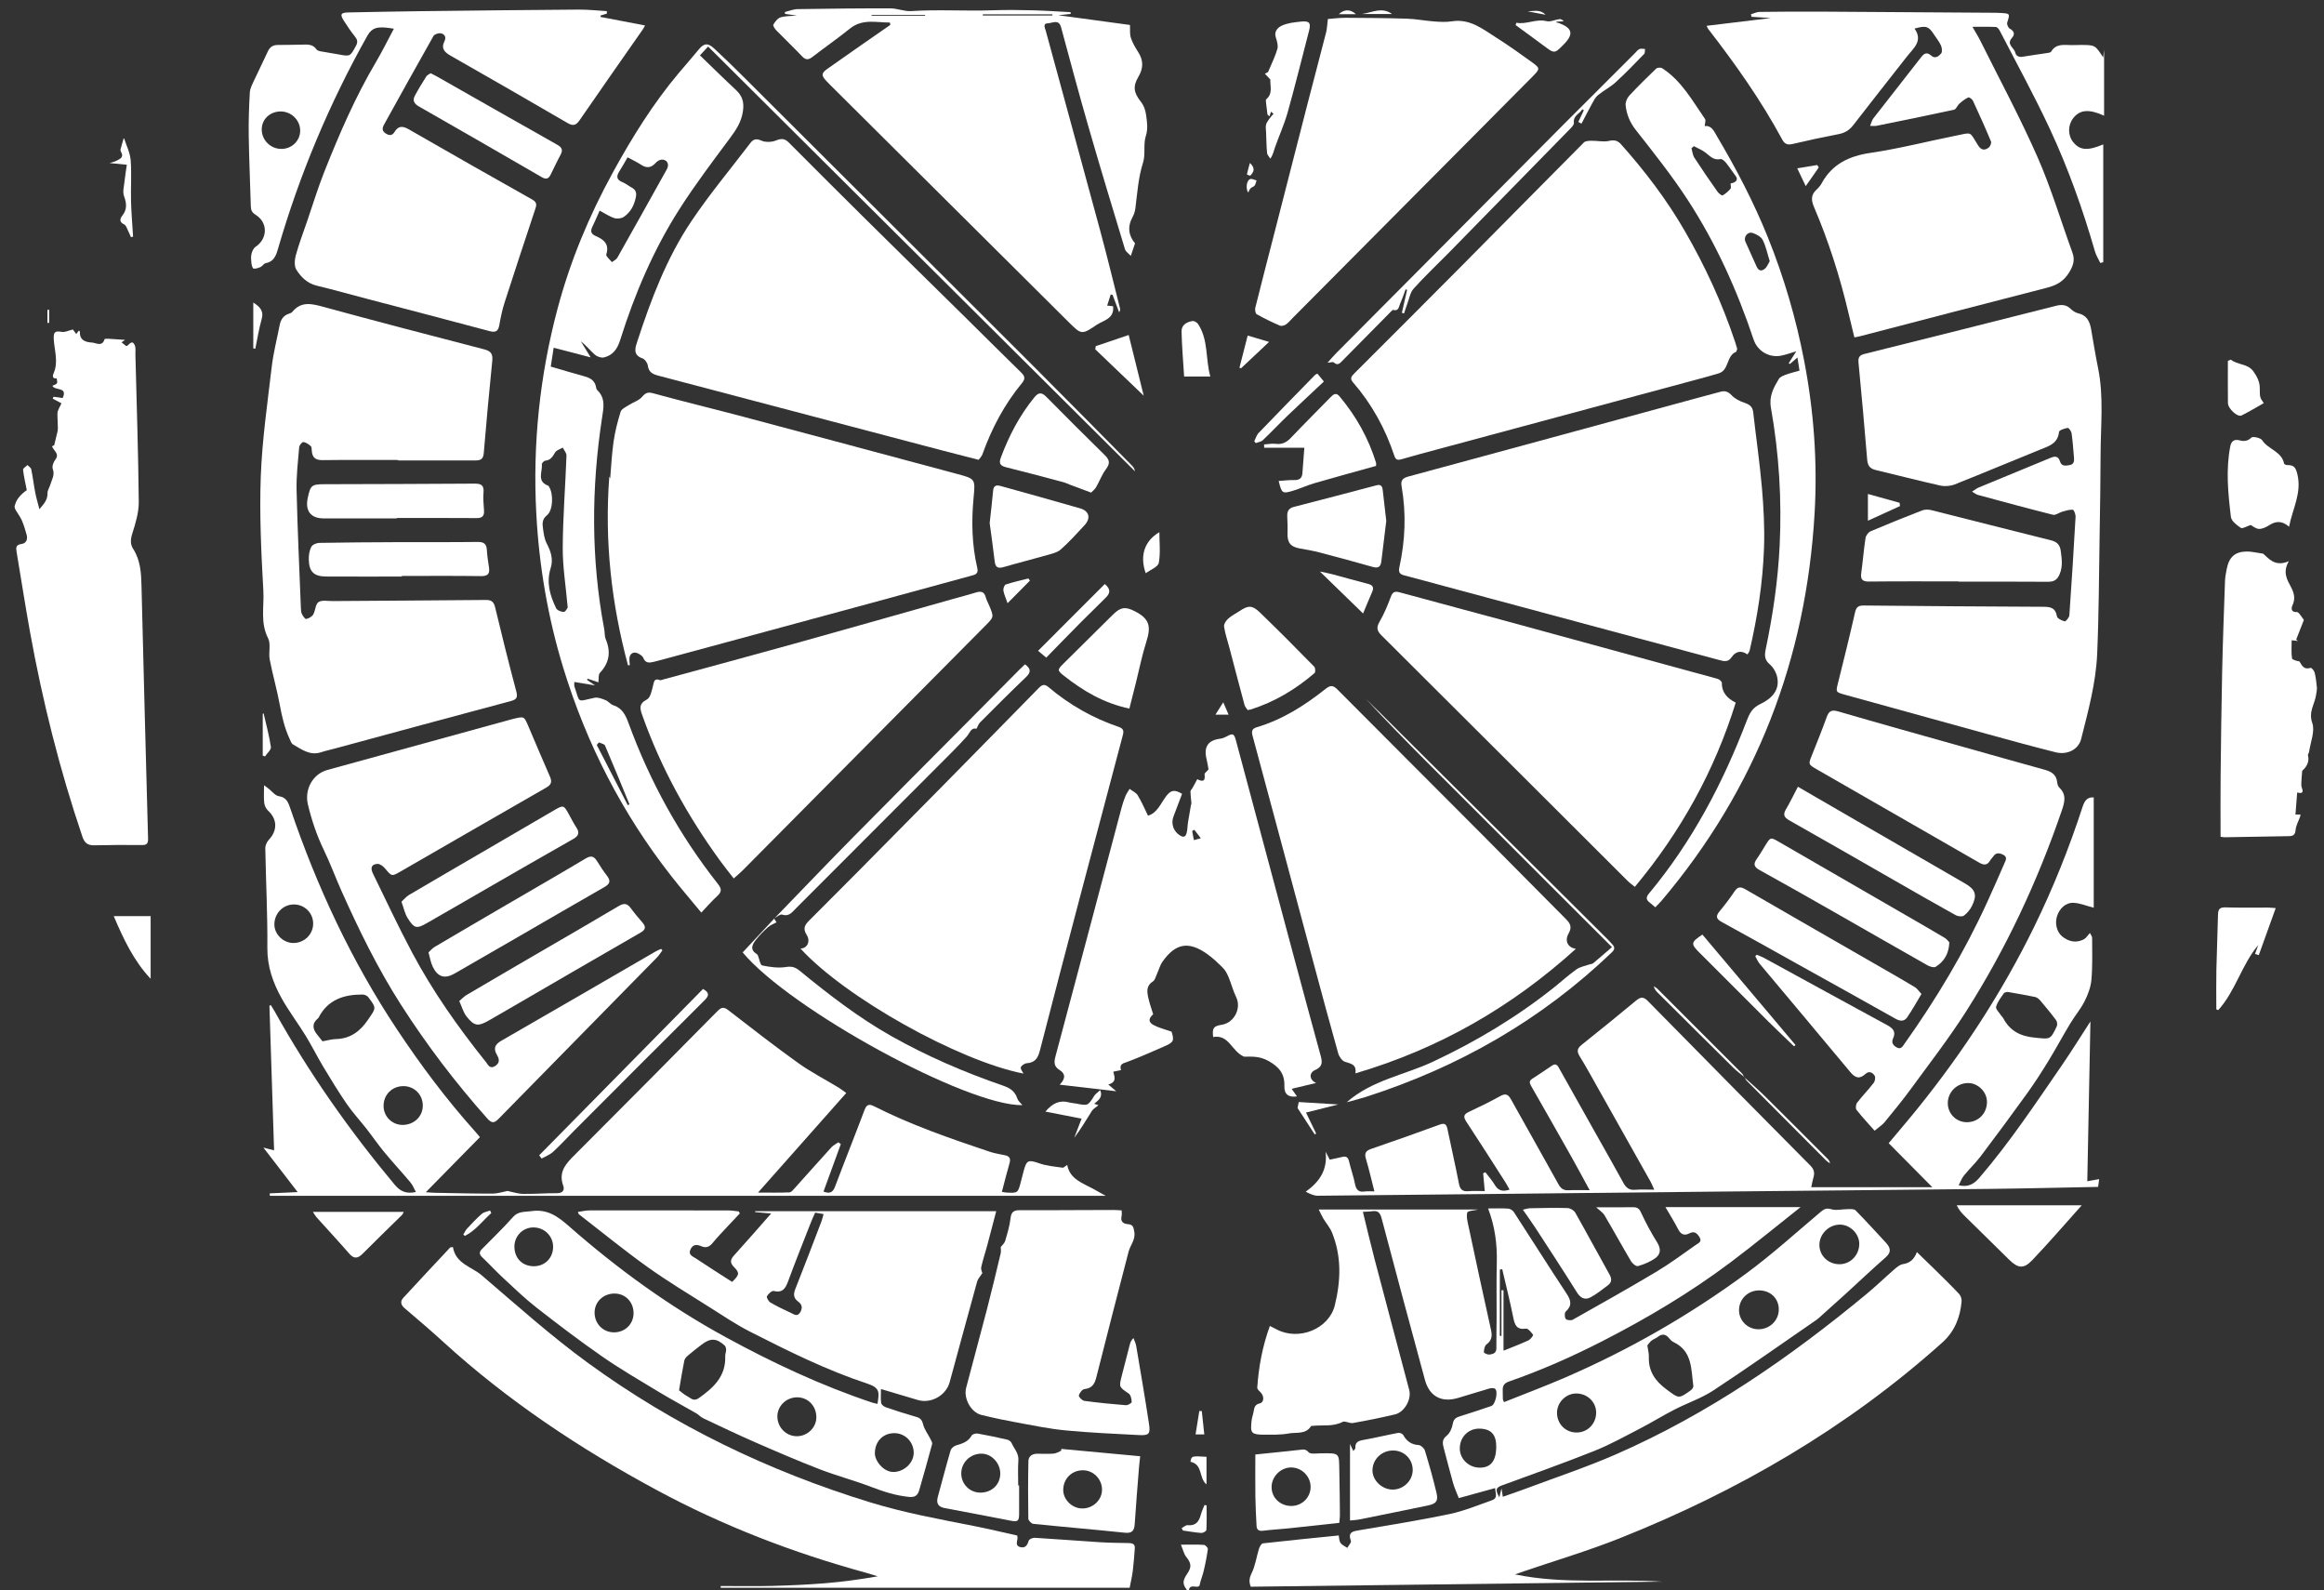 <?xml version="1.0" encoding="utf-8"?>
<!-- Generator: Adobe Illustrator 17.0.0, SVG Export Plug-In . SVG Version: 6.00 Build 0)  -->
<!DOCTYPE svg PUBLIC "-//W3C//DTD SVG 1.1//EN" "http://www.w3.org/Graphics/SVG/1.1/DTD/svg11.dtd">
<svg version="1.1" id="Layer_1" xmlns="http://www.w3.org/2000/svg" xmlns:xlink="http://www.w3.org/1999/xlink" x="0px" y="0px"
	 width="478px" height="327px" viewBox="0 0 478 327" enable-background="new 0 0 478 327" xml:space="preserve">
<rect x="0" y="0" width="478" height="327" fill="#333333" stroke="none"/>
<g>
	<path fill="#FFFFFF" d="M397.964,261.055c-1.182-1.169-2.385-2.317-3.698-3.59c-0.565,1.498-1.427,2.26-2.869,2.478
		c-0.664,0.1-1.306,0.672-1.856,1.148c-1.867,1.614-3.637,3.343-5.536,4.917c-15.841,13.128-32.669,24.75-51.594,33.03
		c-6.047,2.646-12.342,4.728-18.529,7.052c-1.547,0.581-3.116,1.103-4.784,1.69c-0.106-0.681-0.173-1.111-0.267-1.718
		c-0.169,0.696-0.29,1.194-0.445,1.832c-0.894-1.55-0.718-1.992,0.531-2.45c6.35-2.326,12.726-4.589,19.005-7.093
		c3.2-1.276,6.24-2.968,9.309-4.555c2.418-1.251,4.739-2.689,7.159-3.935c2.654-1.366,5.556-2.327,8.029-3.953
		c7.162-4.711,14.163-9.667,21.226-14.528c0.162-0.112,0.314-0.24,0.461-0.372c1.823-1.635,3.654-3.263,5.464-4.912
		c2.758-2.513,5.461-5.09,8.271-7.544c1.305-1.139,0.938-2.063-0.009-3.084c-2.048-2.208-4.069-4.443-6.184-6.585
		c-0.312-0.316-1.077-0.246-1.633-0.247c-1.106-0.002-2.289,0.333-3.297,0.037c-0.971-0.285-1.462-0.128-2.185,0.482
		c-5.095,4.298-10.05,8.794-15.409,12.739c-11.605,8.544-24.063,15.688-37.303,21.414c-4.103,1.774-8.296,3.341-12.479,5.014
		c-0.137-0.337-0.231-0.464-0.235-0.594c-0.022-0.641-0.014-1.283-0.03-1.925c-0.023-0.913,0.392-1.409,1.281-1.717
		c6.6-2.288,12.972-5.109,19.19-8.289c9.197-4.704,18.054-9.97,26.321-16.17c4.878-3.658,9.586-7.543,14.482-11.415
		c-9.311,0-18.439,0-27.81,0c0.995,1.716,1.866,3.09,2.604,4.533c0.564,1.102,1.266,1.425,2.374,0.849
		c0.993-0.516,1.567,0.037,2.046,0.829c0.578,0.956-0.308,1.243-0.801,1.589c-2.668,1.87-5.29,3.826-8.083,5.494
		c-5.677,3.389-11.446,6.627-17.208,9.871c-0.36,0.203-1.221,0.104-1.434-0.172c-0.252-0.329-0.277-1.249-0.015-1.486
		c1.362-1.233,1.115-2.305,0.185-3.713c-3.67-5.557-7.218-11.194-10.849-16.777c-0.227-0.349-0.755-0.675-1.163-0.702
		c-1.316-0.089-2.642-0.033-4.129-0.033c1.419,3.726,1.88,7.36,1.789,11.102c-0.093,3.802-0.024,7.608-0.038,11.411
		c-0.008,2.075-0.066,4.149-0.049,6.224c0.009,1.041-0.734,1.232-1.456,1.31c-0.372,0.04-1.127-0.325-1.119-0.476
		c0.029-0.551,0.143-1.305,0.522-1.59c1.078-0.812,1.242-1.698,0.958-2.968c-1.586-7.085-3.104-14.185-4.618-21.285
		c-0.204-0.955-0.505-2.007-0.268-2.882c0.103-0.38,1.452-0.422,2.286-0.631c-10.844,0-21.636,0-32.839,0
		c0.421,0.84,0.651,1.381,0.952,1.88c0.581,0.966,1.364,1.844,1.779,2.872c1.98,4.901,1.823,9.882,0.572,14.955
		c-1.206,4.889-7.447,7.36-11.973,4.945c-0.42-0.224-0.848-0.431-1.385-0.703c-1.532,4.208-2.299,8.398-2.593,12.679
		c-0.021,0.312,0.4,0.697,0.685,0.978c0.772,0.759,0.744,2.057-0.175,2.269c-0.956,0.22-1.112,0.791-1.237,1.56
		c-0.116,0.715-0.399,1.41-0.456,2.127c-0.06,0.763-0.218,1.776,0.179,2.244c0.39,0.459,1.425,0.493,2.178,0.495
		c1.775,0.005,3.585,0.07,5.314-0.249c1.556-0.287,3.47,0.254,4.573-1.499c0.036-0.056,0.186-0.046,0.284-0.057
		c2.068-0.226,4.199,0.218,6.205-0.816c0.526-0.271,1.448,0.351,2.128,0.23c2.909-0.518,5.813-1.094,8.686-1.783
		c1.921-0.461,3.395-3.117,2.898-4.997c-2.357-8.924-4.747-17.839-7.092-26.766c-0.849-3.231-1.606-6.486-2.444-9.886
		c0.707-0.041,1.292-0.029,1.861-0.117c1.19-0.184,1.67,0.241,1.994,1.474c2.912,11.08,5.91,22.138,8.906,33.196
		c0.91,3.36,3.362,4.717,6.71,3.751c2.179-0.629,4.335-1.336,6.514-1.962c0.378-0.109,0.946-0.15,1.211,0.055
		c0.674,0.521,0.05,3.253-0.771,3.531c-2.148,0.727-4.299,1.451-6.466,2.119c-0.826,0.255-1.304,0.576-1.472,1.554
		c-0.15,0.873-0.586,1.905-1.244,2.432c-0.959,0.768-0.891,1.51-0.634,2.463c0.656,2.431,1.255,4.878,1.949,7.298
		c0.305,1.064,0.784,2.079,1.168,3.076c2.644-0.728,5.007-1.379,7.478-2.059c0.019,0.979,0.646,2.039-0.636,2.49
		c-2.886,1.016-5.747,2.217-8.723,2.841c-6.127,1.286-12.318,2.268-18.493,3.318c-1.333,0.227-2.506,0.305-1.817,2.205
		c0.125,0.344-0.473,0.951-0.738,1.437c-0.479-0.333-1.097-0.574-1.398-1.026c-0.299-0.448-0.279-1.109-0.367-1.525
		c-5.287,0.535-10.438,1.038-15.58,1.622c-0.317,0.036-0.685,0.669-0.817,1.091c-0.526,1.68-0.754,3.492-1.518,5.047
		c-0.5,1.019-0.574,1.767-0.183,2.78c28.206-0.349,56.353-0.696,84.5-1.044c-9.9-0.681-19.89,0.63-30.147-1.489
		c0.857-0.298,1.31-0.458,1.764-0.613c6.578-2.248,13.263-4.225,19.714-6.792c24.366-9.695,46.77-22.674,66.385-40.251
		c2.578-2.31,3.674-5.147,3.992-8.417c0.05-0.511-0.145-1.204-0.487-1.569C401.351,264.369,399.648,262.72,397.964,261.055z
		 M378.495,251.819c2.103,0.038,3.952,1.93,3.918,4.009c-0.038,2.323-1.857,4.155-4.109,4.135c-2.288-0.019-4.09-1.769-4.091-3.971
		C374.213,253.721,376.206,251.778,378.495,251.819z M361.804,265.344c2.304-0.003,4.019,1.617,4.058,3.832
		c0.04,2.281-1.779,4.12-4.115,4.162c-2.258,0.041-4.109-1.783-4.066-4.006C357.725,267.1,359.537,265.347,361.804,265.344z
		 M339.677,275.683c0.371-0.312,0.885-0.453,1.265-0.757c0.911-0.727,1.663-0.62,2.379,0.278c0.242,0.304,0.547,0.61,0.891,0.772
		c3.919,1.854,3.599,5.626,4.074,9.022c0.038,0.274-0.27,0.705-0.537,0.896c-2.551,1.827-2.452,1.672-4.973-0.182
		c-2.358-1.734-3.758-3.765-3.64-6.751c0.025-0.63-0.164-1.269-0.311-2.301C339,276.453,339.289,276.01,339.677,275.683z
		 M324.191,286.542c2.298-0.003,4.118,1.751,4.105,3.958c-0.013,2.283-1.764,4.059-4.011,4.069c-2.268,0.01-4.027-1.748-4.038-4.035
		C320.236,288.392,322.061,286.545,324.191,286.542z M308.487,261.063c0.164-0.028,0.327-0.056,0.491-0.083
		c0.766,3.307,1.6,6.601,2.266,9.928c0.309,1.544,0.689,2.583,2.611,2.303c0.442-0.064,1.089,0.739,1.472,1.267
		c0.077,0.106-0.533,0.945-0.965,1.146c-1.593,0.741-3.244,1.356-5.119,2.119c0-4.359,0-8.392,0-12.425
		c-0.142-0.005-0.283-0.01-0.424-0.015c0,3.132,0,6.264,0,9.396c-0.11,0-0.221,0-0.331,0
		C308.487,270.154,308.487,265.609,308.487,261.063z M304.247,301.791c-2.27-0.061-4.072-1.905-3.996-4.088
		c0.08-2.304,1.844-3.994,4.106-3.934c2.425,0.065,3.472,1.306,3.387,4.018C307.659,300.535,306.509,301.852,304.247,301.791z"/>
	<path fill="#FFFFFF" d="M224.802,244.434c-2.17-1.189-4.734-1.947-5.297-4.884c-0.01-0.052-0.164-0.077-0.01-0.01
		c-0.406,0.256-0.706,0.607-0.95,0.572c-1.585-0.231-3.221-0.358-4.718-0.876c-2.326-0.804-2.67-0.742-3.293,1.596
		c-0.191,0.716-0.371,1.435-0.557,2.152c-0.615,2.364-0.616,2.367-3.041,2.237c-0.238-0.013-0.473-0.076-0.868-0.143
		c0.531-2.011,1.011-3.968,1.575-5.901c0.269-0.922,0.01-1.416-0.904-1.617c-1.055-0.232-2.139-0.38-3.157-0.722
		c-8.097-2.716-16.172-5.496-23.814-9.366c-1.037-0.525-1.536-0.339-1.964,0.8c-1.98,5.267-4.076,10.49-6.061,15.755
		c-0.457,1.211-1.116,1.48-2.365,0.993c1.196-3.278,2.378-6.519,3.56-9.759c-0.169-0.123-0.337-0.246-0.505-0.37
		c-0.476,0.334-1.034,0.594-1.416,1.014c-2.528,2.775-5.013,5.589-7.527,8.376c-0.322,0.357-0.723,0.887-1.106,0.904
		c-2.026,0.091-4.058,0.042-6.472,0.042c6.219-7.017,12.129-13.686,18.148-20.477c-0.666-0.471-1.118-0.833-1.609-1.131
		c-2.785-1.688-5.705-3.185-8.344-5.076c-4.855-3.477-9.561-7.163-14.293-10.81c-0.875-0.675-1.393-0.686-2.209,0.141
		c-9.749,9.877-19.523,19.729-29.336,29.543c-1.806,1.806-3.478,3.496-2.428,6.386c0.326,0.897-0.073,1.561-1.285,1.552
		c-2.318-0.017-4.639,0.185-6.956,0.14c-1.103-0.021-2.199-0.4-3.221-0.601c-1.011,0.191-2.037,0.548-3.064,0.549
		c-4.001,0.004-8.003-0.102-12.004-0.174c-0.457-0.008-0.913-0.061-1.727-0.119c3.874-3.941,7.486-7.617,11.129-11.324
		c-0.408-0.478-0.685-0.819-0.978-1.146c-5.881-6.559-11.15-13.587-16.025-20.918c-9.411-14.153-16.525-29.415-21.985-45.475
		c-0.423-1.244-0.771-2.329-2.396-2.577c-0.756-0.115-1.394-1.004-2.088-1.541c-0.239-0.185-0.483-0.362-0.932-0.699
		c0,1.397-0.086,2.525,0.036,3.629c0.062,0.558,0.376,1.208,0.787,1.588c1.91,1.766,1.971,4.065,0.172,5.983
		c-0.413,0.44-0.75,1.168-0.739,1.757c0.12,6.816,0.483,13.632,0.422,20.445c-0.035,3.856,1.157,7.224,2.953,10.434
		c1.48,2.644,3.332,5.077,4.92,7.664c1.293,2.106,2.391,4.331,3.665,6.449c1.548,2.575,3.114,5.146,4.818,7.618
		c1.225,1.777,2.708,3.375,4.041,5.08c1.247,1.594,2.391,3.271,3.681,4.828c1.743,2.104,3.606,4.108,5.363,6.201
		c0.462,0.55,0.723,1.268,1.106,1.965c-1.983,0.426-3.207-0.123-4.369-1.515c-9.298-11.141-17.617-22.95-24.68-35.634
		c-0.243-0.437-0.517-0.856-0.776-1.284c-0.099,0.037-0.197,0.074-0.296,0.112c0.317,9.86,0.635,19.72,0.958,29.76
		c-0.872-0.229-1.328-0.348-2.2-0.577c2.445,3.175,4.668,6.061,7.051,9.155c-2.175,0.099-3.961,0.18-5.747,0.261
		c0.005,0.166,0.01,0.333,0.015,0.499c57.175,0,114.35,0,171.917,0C226.328,245.286,225.569,244.854,224.802,244.434z
		 M60.403,193.909c-2.081,0.036-3.952-1.746-3.97-3.78c-0.02-2.265,1.729-4.105,3.941-4.146c2.196-0.041,3.99,1.672,4.037,3.853
		C64.459,192.052,62.669,193.87,60.403,193.909z M75.724,209.645c-1.659,2.453-3.679,3.959-6.7,4.025
		c-0.778,0.017-1.551,0.254-2.698,0.455c-0.275-0.348-0.653-0.85-1.055-1.333c-0.993-1.191-1.168-2.335,0.159-3.414
		c0.037-0.03,0.07-0.072,0.092-0.115c1.9-3.71,5.207-4.771,9.052-4.757c0.4,0.001,0.94,0.234,1.175,0.542
		C77.503,207.356,77.333,207.268,75.724,209.645z M82.816,231.317c-2.132,0.01-3.883-1.695-3.923-3.82
		c-0.045-2.349,1.701-4.136,4.058-4.156c2.259-0.019,4.03,1.763,4.011,4.036C86.943,229.602,85.15,231.306,82.816,231.317z"/>
	<path fill="#FFFFFF" d="M203.015,256.245c0.624-2.319,1.222-4.645,1.889-7.191c-16.649,0-33.116,0-49.583,0
		c0,0.064,0,0.128,0,0.192c0.979,0.085,1.957,0.169,3.287,0.285c-2.631,2.983-5.067,5.802-7.575,8.556
		c-0.812,0.892-0.985,1.542-0.045,2.477c1.183,1.177,1.084,1.599-0.402,3.035c-2.484-1.598-5.026-3.197-7.522-4.866
		c-0.584-0.39-1.559-0.687-1.051-1.799c0.492-1.076,1.284-1.082,2.211-0.68c0.948,0.411,1.652,0.178,2.322-0.637
		c1.033-1.256,2.176-2.423,3.282-3.62c0.775-0.839,1.565-1.664,2.348-2.495c-0.081-0.132-0.163-0.265-0.244-0.397
		c-0.672-0.069-1.344-0.196-2.016-0.197c-9.536-0.019-19.071-0.029-28.607-0.014c-0.798,0.001-1.595,0.199-2.444,0.312
		c0.117,0.302,0.125,0.423,0.189,0.472c4.694,3.634,9.296,7.397,14.121,10.85c4.116,2.945,8.471,5.56,12.753,8.269
		c2.777,1.756,5.518,3.605,8.44,5.088c7.818,3.97,15.675,7.881,24.036,10.632c2.683,0.883,2.417,1.859,2.081,4.159
		c-0.446-0.104-0.786-0.156-1.107-0.263c-10.478-3.5-20.437-8.169-30.117-13.449c-11.627-6.342-22.286-14.085-32.221-22.803
		c-2.324-2.04-4.454-3.596-7.759-3.112c-1.394,0.204-2.674-0.033-3.792,1.234c-2.022,2.29-4.248,4.4-6.388,6.587
		c-0.543,0.555-0.568,1.044,0.043,1.626c1.479,1.409,2.864,2.918,4.361,4.306c2.229,2.065,4.421,4.192,6.812,6.058
		c4.457,3.478,8.961,6.908,13.606,10.126c3.766,2.61,7.746,4.917,11.673,7.289c2.499,1.51,5.078,2.886,7.608,4.344
		c0.501,0.289,0.902,0.767,1.419,1.011c3.538,1.669,7.068,3.361,10.652,4.927c4.407,1.925,8.826,3.833,13.311,5.564
		c3.509,1.354,7.169,2.315,10.68,3.664c2.511,0.965,5.004,1.759,7.701,2.027c1.32,0.131,1.816-0.398,2.116-1.443
		c0.898-3.131,1.794-6.263,2.633-9.411c0.084-0.314-0.19-0.753-0.365-1.1c-0.494-0.984-1.225-1.901-1.478-2.938
		c-0.223-0.914-0.559-1.322-1.432-1.568c-2.089-0.591-4.157-1.258-6.211-1.96c-0.396-0.135-0.931-0.532-0.985-0.873
		c-0.139-0.89-0.047-1.817-0.047-2.893c2.637,0.787,5.122,1.541,7.615,2.268c2.681,0.782,5.766-0.944,6.507-3.653
		c1.889-6.907,3.748-13.821,5.662-20.721c0.159-0.573,0.644-1.055,1.069-1.721c-0.04-0.188-0.335-0.752-0.231-1.23
		C202.138,259.111,202.627,257.69,203.015,256.245z M168.957,251.151c-1.781,4.65-3.546,9.307-5.385,13.933
		c-0.433,1.089-0.341,1.887,0.61,2.576c0.821,0.595,0.912,1.322,0.404,2.188c-0.589,1.003-1.295,0.406-1.91,0.123
		c-1.432-0.66-2.86-1.342-4.219-2.136c-0.385-0.225-0.844-1.036-0.713-1.278c0.267-0.494,1.007-1.18,1.384-1.09
		c1.813,0.436,2.416-0.496,2.961-1.974c1.517-4.116,3.154-8.187,4.753-12.273c0.232-0.593,0.51-1.169,0.817-1.868
		c0.61,0.105,1.075,0.186,1.734,0.3C169.245,250.17,169.139,250.675,168.957,251.151z M109.769,260.377
		c-2.356-0.02-3.97-1.67-3.965-4.052c0.005-2.203,1.771-3.957,3.957-3.929c2.218,0.028,3.979,1.76,4.004,3.938
		C113.791,258.66,112.075,260.397,109.769,260.377z M126.221,273.973c-2.241-0.032-3.965-1.846-3.925-4.13
		c0.039-2.22,1.875-3.904,4.195-3.85c2.196,0.052,3.831,1.785,3.821,4.048C130.302,272.295,128.522,274.005,126.221,273.973z
		 M149.163,278.871c0.158,4.134-2.407,6.492-5.446,8.63c-1.064,0.748-1.654-0.029-2.364-0.395c-0.664-0.342-1.226-0.881-1.687-1.225
		c0.399-2.306,0.696-4.208,1.08-6.093c0.078-0.385,0.424-0.77,0.742-1.043c0.898-0.771,1.838-1.492,2.775-2.216
		c1.843-1.426,3.092-1.399,4.785,0.146c0.205,0.187,0.3,0.582,0.302,0.882C149.352,277.995,149.147,278.436,149.163,278.871z
		 M163.906,295.331c-2.215,0.009-4.019-1.824-4.017-4.082c0.002-2.13,1.815-3.898,4.018-3.917c2.257-0.019,3.974,1.726,3.999,4.065
		C167.929,293.523,166.099,295.322,163.906,295.331z M184.082,294.703c2.159,0.064,3.876,1.88,3.85,4.071
		c-0.025,2.112-2.062,3.934-4.227,3.907c-2.109-0.026-3.894-2.481-3.757-3.978C180,296.301,181.724,294.632,184.082,294.703z"/>
	<path fill="#FFFFFF" d="M428.047,9.243c-0.642-0.004-1.284,0.034-1.926,0.032c-1.555-0.006-3.209-0.388-4.243,1.34
		c-0.131,0.219-0.625,0.256-0.961,0.309c-1.609,0.253-3.226,0.452-4.829,0.731c-0.819,0.142-1.412-0.097-1.602-0.88
		c-0.237-0.979-1.854-1.625-0.691-2.957c0.683-0.781,0.528-1.4-0.433-1.934c-0.321-0.178-0.626-0.903-0.518-1.247
		c0.584-1.863,0.63-1.851-1.428-1.978c-0.345-0.021-0.691-0.032-1.036-0.034c-11.953-0.08-23.906-0.17-35.859-0.233
		c-4.199-0.022-8.398,0-12.596,0.056c-0.598,0.008-1.191,0.316-1.787,0.486c0.04,0.174,0.08,0.348,0.12,0.522
		c1.446,0.092,2.892,0.184,3.979,0.253c-4.159,0.503-8.643,1.045-13.22,1.598c0.151,0.304,0.211,0.496,0.326,0.645
		c5.601,7.229,10.872,14.68,15.225,22.742c0.516,0.957,1.122,1.152,2.163,0.906c3.122-0.738,6.263-1.411,9.414-2.014
		c1.29-0.247,2.226-0.805,3.037-1.858c3.646-4.736,7.372-9.41,11.049-14.121c1.321-1.693,3.363-3.196,1.546-5.73
		c2.374-0.67,2.899-0.492,4.025,1.238c0.485,0.745,1.065,1.448,1.42,2.25c0.211,0.476,0.302,1.303,0.033,1.626
		c-0.463,0.553-1.225,1.18-2.044,0.443c-0.857-0.772-1.435-0.492-2.055,0.305c-3.276,4.209-6.583,8.395-9.853,12.609
		c-0.289,0.372-0.392,0.888-0.665,1.535c0.633,0,0.978,0.056,1.299-0.008c5.324-1.078,10.65-2.147,15.956-3.307
		c0.443-0.097,0.699-0.888,1.124-1.262c0.555-0.489,1.156-0.958,1.816-1.271c0.182-0.086,0.802,0.339,0.95,0.656
		c1.29,2.776,2.546,5.569,3.724,8.394c0.131,0.315-0.155,1.028-0.467,1.26c-0.793,0.589-1.5,0.623-2.172-0.433
		c-1.893-2.973-1.076-2.721-4.797-1.974c-5.762,1.156-11.474,2.632-17.279,3.485c-4.446,0.653-7.94,2.277-10.134,6.301
		c-0.256,0.469-0.626,0.902-1.025,1.261c-1.182,1.062-1.125,2.184-0.531,3.575c3.009,7.046,5.33,14.323,7.087,21.78
		c0.393,1.667,0.807,3.328,1.22,5.031c0.452-0.084,0.742-0.121,1.023-0.194c12.85-3.34,25.692-6.709,38.554-10
		c1.96-0.502,3.451-1.297,4.569-3.109c0.854-1.385,1.267-2.572,0.702-4.123c-2.393-6.57-4.39-13.312-7.202-19.696
		c-3.574-8.113-7.792-15.944-11.748-23.888c-0.449-0.902-0.993-1.757-1.614-2.847c1.793,0,3.304-0.038,4.81,0.034
		c0.279,0.013,0.631,0.424,0.79,0.733c3.461,6.705,7.098,13.328,10.29,20.16c3.803,8.139,6.811,16.607,9.305,25.249
		c0.24,0.831,0.729,1.59,1.102,2.383c0.204-0.052,0.407-0.104,0.611-0.156c0-8.079,0-16.158,0-24.224
		c-3.204,1.36-4.849,1.233-6.207-0.498c-1.117-1.424-1.091-3.492,0.062-4.943c1.354-1.703,3.22-1.871,6.315-0.464
		c0-4.49,0-8.899,0-13.554c-0.07,0.588-0.113,0.944-0.188,1.575C430.928,9.264,430.928,9.261,428.047,9.243z"/>
	<path fill="#FFFFFF" d="M429.958,210.038c-2.013,3.101-3.884,6.132-5.901,9.061c-5.405,7.849-10.68,15.792-16.904,23.046
		c-1.144,1.333-2.314,2.034-4.288,1.585c0.386-0.737,0.624-1.443,1.065-1.985c1.117-1.372,2.414-2.602,3.478-4.011
		c3.211-4.25,6.382-8.533,9.495-12.856c1.531-2.126,2.956-4.334,4.325-6.569c1.588-2.591,3.029-5.272,4.597-7.876
		c0.927-1.54,2.121-2.934,2.925-4.53c0.69-1.369,1.279-2.907,1.411-4.414c0.249-2.846,0.157-5.725,0.15-8.589
		c-0.001-0.388-0.334-0.775-0.461-1.051c-0.544,0.589-0.815,1.079-1.23,1.295c-1.571,0.819-3.072,0.516-4.423-0.547
		c-1.148-0.904-1.59-2.66-1.118-4.177c0.501-1.612,1.808-2.858,3.428-2.774c1.325,0.069,2.624,0.623,4.131,1.013
		c0-7.411,0-15.04,0-22.693c-1.242-0.093-1.859,0.608-2.268,1.865c-2.767,8.5-6.08,16.784-10.016,24.815
		c-6.504,13.27-14.514,25.576-23.769,37.081c-1.939,2.411-3.96,4.755-6.12,7.343c2.943,2.97,5.837,5.89,8.969,9.051
		c-8.371,0-16.538,0-24.893,0c0.158-0.713,0.262-1.384,0.458-2.027c0.288-0.947,0.089-1.676-0.627-2.399
		c-11.161-11.262-22.315-22.531-33.424-33.844c-0.926-0.943-1.51-0.87-2.434-0.104c-3.687,3.057-7.405,6.077-11.151,9.062
		c-0.885,0.705-1.136,1.287-0.488,2.338c1.391,2.257,2.661,4.59,3.964,6.902c3.564,6.324,7.122,12.651,10.674,18.982
		c0.227,0.405,0.39,0.846,0.734,1.603c-1.517,0-2.74-0.085-3.946,0.024c-1.234,0.111-1.872-0.446-2.426-1.463
		c-1.86-3.41-3.793-6.78-5.696-10.167c-2.467-4.393-4.932-8.787-7.398-13.18c-0.343-0.611-0.647-1.335-1.553-0.735
		c-1.354,0.896-2.679,1.838-4.055,2.7c-0.693,0.434-0.613,0.859-0.267,1.464c2.745,4.799,5.481,9.604,8.196,14.42
		c1.248,2.213,2.443,4.456,3.855,7.039c-1.67,0-2.988-0.052-4.299,0.017c-1.012,0.053-1.598-0.297-2.103-1.213
		c-3.221-5.833-6.524-11.621-9.76-17.447c-0.562-1.011-1.081-1.337-2.204-0.714c-2.113,1.172-4.288,2.24-6.479,3.261
		c-1.114,0.519-1.165,1.03-0.512,2.02c2.742,4.162,5.412,8.371,8.101,12.567c0.275,0.428,0.498,0.89,0.782,1.402
		c-1.437,0.464-2.352,0.202-3.05-0.992c-0.539-0.922-1.274-1.729-1.922-2.588c-0.153,0.074-0.306,0.148-0.458,0.221
		c0.102,1.137,0.205,2.273,0.329,3.653c-1.188,0-2.27-0.079-3.335,0.021c-1.225,0.115-1.741-0.339-1.976-1.555
		c-0.721-3.73-1.575-7.435-2.346-11.156c-0.194-0.939-0.474-1.396-1.58-0.992c-4.679,1.711-9.375,3.379-14.088,4.992
		c-1.121,0.384-1.471,0.874-1.118,2.054c0.644,2.15,1.141,4.345,1.746,6.702c-0.823,0-1.42-0.072-1.992,0.015
		c-1.239,0.188-1.76-0.322-1.996-1.533c-0.311-1.593-0.875-3.136-1.247-4.719c-0.194-0.826-0.608-1.036-1.373-0.852
		c-0.893,0.215-1.794,0.393-2.578,0.563c-0.343-0.658-0.596-1.144-0.849-1.63c0.421,3.695-1.188,6.132-4.09,8.219
		c0.85,0.449,1.676,0.836,2.498,0.828c26.823-0.255,53.646-0.556,80.469-0.834c19.215-0.199,38.431-0.358,57.647-0.573
		c7.542-0.085,15.082-0.275,22.362-0.413c0.087-0.642,0.146-1.083,0.215-1.596c-0.765,0.136-1.505,0.269-2.44,0.435
		C429.531,231.799,429.744,220.93,429.958,210.038z M410.556,207.021c0.277-1.004,0.994-1.9,1.608-2.786
		c0.146-0.211,0.597-0.211,0.777-0.267c2.004,0.361,3.85,0.663,5.678,1.05c0.385,0.081,0.769,0.422,1.039,0.74
		c1.114,1.314,2.216,2.642,3.243,4.023c0.223,0.3,0.297,0.926,0.139,1.259c-1.355,2.861-1.355,2.633-4.493,2.334
		c-2.935-0.28-5.127-1.346-6.503-3.976c-0.112-0.214-0.32-0.376-0.452-0.582C411.209,208.215,410.426,207.489,410.556,207.021z
		 M400.622,226.781c0.03-2.258,1.9-4.076,4.189-4.074c2.033,0.002,3.863,1.824,3.87,3.854c0.008,2.408-1.793,4.217-4.18,4.2
		C402.326,230.745,400.592,228.967,400.622,226.781z"/>
	<path fill="#FFFFFF" d="M430.096,67.671c-0.279-1.624-0.915-2.874-2.717-3.265c-0.545-0.118-1.087-0.514-1.503-0.914
		c-0.901-0.867-1.884-0.891-3.012-0.605c-13.115,3.316-26.231,6.631-39.361,9.887c-1.163,0.288-1.337,0.825-1.239,1.86
		c0.628,6.626,1.242,13.255,1.78,19.889c0.101,1.244,0.575,1.85,1.761,2.131c4.418,1.046,8.811,2.197,13.241,3.185
		c0.936,0.209,2.084,0.134,2.973-0.218c5.876-2.326,11.7-4.784,17.56-7.151c1.796-0.726,3.669-1.219,3.921-3.666
		c0.036-0.351,1.139-0.704,1.789-0.815c0.206-0.035,0.733,0.685,0.793,1.106c0.236,1.66,0.352,3.337,0.497,5.009
		c0.064,0.734-0.002,1.391-0.946,1.547c-0.822,0.136-1.617,0.26-1.936-0.776c-0.341-1.108-1.018-1.113-1.946-0.727
		c-4.923,2.048-9.86,4.062-14.786,6.103c-0.383,0.159-0.716,0.44-1.359,0.846c0.625,0.356,0.89,0.587,1.195,0.67
		c5.147,1.39,10.29,2.794,15.461,4.088c0.538,0.135,1.236-0.446,1.879-0.627c0.722-0.204,1.475-0.467,2.193-0.413
		c0.234,0.018,0.597,0.958,0.569,1.458c-0.378,6.748-0.797,13.494-1.277,20.236c-0.033,0.466-0.727,1.304-0.956,1.254
		c-0.604-0.132-1.526-0.591-1.602-1.041c-0.282-1.673-1.232-1.942-2.707-1.948c-12.346-0.047-24.692-0.143-37.038-0.262
		c-1.084-0.01-1.529,0.313-1.779,1.418c-1.088,4.807-2.27,9.593-3.468,14.375c-0.51,2.036-0.563,2.012,1.47,2.573
		c9.655,2.665,19.306,5.346,28.965,7.998c4.759,1.307,9.518,2.616,14.304,3.817c2.405,0.603,4.698-0.601,5.232-2.719
		c1.453-5.768,3.042-11.547,3.3-17.507c0.356-8.235,0.37-16.485,0.507-24.729c0.09-5.427,0.182-10.855,0.195-16.283
		c0.015-5.927,0.682-11.873-0.517-17.771C430.992,73.022,430.555,70.344,430.096,67.671z"/>
	<path fill="#FFFFFF" d="M131.216,134.357c0.427,0.206,0.941,0.535,1.101,0.934c0.427,1.064,1.175,1.035,2.045,0.827
		c0.575-0.137,1.148-0.287,1.719-0.441c14.431-3.908,28.863-7.813,43.293-11.728c6.762-1.835,13.518-3.691,20.278-5.533
		c0.829-0.226,1.655-0.344,1.359-1.606c-1.127-4.808-1.225-9.673-0.755-14.573c0.361-3.765,0.329-3.781-3.395-4.779
		c-14.673-3.933-29.343-7.875-44.023-11.776c-6.144-1.633-12.328-3.118-18.458-4.802c-1.13-0.311-1.581-0.123-2.315,0.724
		c-0.679,0.783-1.854,1.122-2.773,1.715c-0.6,0.387-1.46,0.777-1.638,1.343c-0.627,2.001-1.151,4.058-1.451,6.132
		c-0.377,2.605-0.495,5.248-0.7,7.597c0.054,0.127-0.016-0.038-0.179-0.421c-1.017,13.337,0.442,26.187,3.84,38.835
		c0.125-0.011,0.25-0.022,0.374-0.033c-0.03-0.414-0.079-0.827-0.086-1.241C129.435,134.459,130.251,133.89,131.216,134.357z"/>
	<path fill="#FFFFFF" d="M198.99,65.696c-6.928-6.829-13.877-13.636-20.793-20.476c-5.335-5.276-10.643-10.579-15.938-15.896
		c-0.816-0.82-1.499-0.908-2.613-0.45c-0.896,0.368-2.196,0.424-3.056,0.037c-1.077-0.484-1.658-0.289-2.263,0.506
		c-4.063,5.335-8.381,10.498-12.114,16.055c-5.084,7.568-8.305,16.075-11.12,24.708c-0.399,1.224-1.037,2.79,1.043,3.51
		c0.497,0.172,1.041,0.932,1.108,1.478c0.178,1.434,1.081,1.792,2.266,2.103c19.371,5.086,38.734,10.202,58.1,15.306
		c2.433,0.641,4.872,1.255,7.675,1.976c0.219-0.309,0.619-0.677,0.781-1.13c1.91-5.342,4.527-10.29,8.152-14.672
		c0.688-0.831,0.597-1.39-0.159-2.126C206.344,73.008,202.683,69.336,198.99,65.696z"/>
	<path fill="#FFFFFF" d="M288.855,118.324c2.675,0.686,5.334,1.429,8.001,2.145c10.577,2.843,21.154,5.685,31.73,8.527
		c8.341,2.242,16.683,4.484,25.024,6.725c0.921,0.247,1.805,0.5,2.508-0.529c0.83-1.214,1.932-1.57,3.299-0.623
		c0.174-0.3,0.387-0.53,0.449-0.796c1.618-6.973,2.719-14.035,2.959-21.184c0.137-4.08-0.079-8.191-0.431-12.263
		c-0.449-5.201-1.214-10.373-1.796-15.563c-0.134-1.198-0.817-1.61-1.858-1.961c-0.931-0.313-1.912-0.812-2.569-1.512
		c-0.725-0.772-1.379-0.992-2.335-0.725c-1.85,0.517-3.712,0.994-5.565,1.499c-19.529,5.316-39.055,10.644-58.594,15.923
		c-1.211,0.327-1.608,0.807-1.392,2.045c0.973,5.566,0.745,11.117-0.463,16.622C287.596,117.689,287.911,118.082,288.855,118.324z"
		/>
	<path fill="#FFFFFF" d="M346.469,47.397c-3.7-6.39-8.152-12.231-13.061-17.734c-0.701-0.786-1.403-0.932-2.485-0.686
		c-1.125,0.255-2.368-0.052-3.559-0.033c-0.54,0.008-1.263,0.023-1.589,0.35c-8.362,8.393-16.667,16.842-25.013,25.251
		c-7.372,7.427-14.776,14.821-22.181,22.215c-0.578,0.577-1.01,1.037-0.313,1.84c3.869,4.458,6.665,9.529,8.519,15.123
		c0.256,0.774,0.641,0.955,1.434,0.723c2.509-0.735,5.037-1.403,7.561-2.083c17.911-4.823,35.823-9.641,53.734-14.465
		c1.333-0.359,2.665-0.729,3.987-1.127c2.17-0.654,1.541-3.58,3.536-4.409c0.155-0.064,0.187-0.422,0.272-0.632
		c-0.157-0.512-0.291-0.986-0.446-1.453C354.202,62.285,350.686,54.679,346.469,47.397z"/>
	<path fill="#FFFFFF" d="M230.871,151.447c0.236-0.885,0.434-1.562-0.744-1.961c-5.341-1.809-10.171-4.552-14.474-8.197
		c-0.797-0.675-1.304-0.525-1.982,0.168c-6.727,6.879-13.475,13.739-20.228,20.592c-5.646,5.729-11.302,11.448-16.964,17.161
		c-3.336,3.367-6.695,6.711-10.039,10.07c-0.845,0.849-1.386,1.61-0.534,2.942c0.882,1.378,0.082,2.831-1.268,2.824
		c9.18,10.064,32.506,23.115,45.872,25.715c-0.184-0.388-0.665-0.936-0.548-1.285c0.13-0.389,0.787-0.813,1.241-0.845
		c1.685-0.119,2.29-1.072,2.682-2.6c2.71-10.569,5.49-21.12,8.268-31.672C225.043,173.385,227.95,162.414,230.871,151.447z"/>
	<path fill="#FFFFFF" d="M276.674,218.355c1.227,0.375,2.39,0.538,2.103,2.364c17.142-5.046,32.061-13.579,45.357-25.615
		c-1.67-0.231-2.372-1.636-1.506-3.152c0.785-1.374,0.31-2.109-0.626-3.045c-5.725-5.726-11.392-11.511-17.107-17.246
		c-9.933-9.968-19.897-19.906-29.818-29.888c-0.878-0.883-1.419-0.92-2.432-0.117c-4.277,3.39-8.847,6.309-14.143,7.882
		c-1.122,0.333-1.1,0.93-0.839,1.896c4.127,15.293,8.214,30.596,12.321,45.894c1.727,6.433,3.453,12.867,5.26,19.278
		C275.438,217.291,276.065,218.169,276.674,218.355z"/>
	<path fill="#FFFFFF" d="M53.61,54.895c0.384-0.178,0.654-0.71,1.03-0.777c1.662-0.3,2.118-1.507,2.523-2.905
		c4.451-15.331,10.585-29.948,18.405-43.877c0.962-1.713,2.117-1.751,3.597-1.679c0.555,0.027,1.106,0.144,1.846,0.246
		c-1.273,2.38-2.399,4.682-3.699,6.88c-4.239,7.167-7.528,14.78-10.591,22.492c-1.326,3.339-2.375,6.788-3.542,10.19
		c-0.8,2.331-1.679,4.64-2.333,7.012c-0.257,0.933-0.359,2.235,0.103,2.973c0.955,1.526,2.26,2.824,4.202,3.292
		c3.408,0.821,6.784,1.771,10.175,2.662c8.453,2.22,16.913,4.413,25.353,6.68c1.293,0.347,1.798,0.011,2.023-1.253
		c0.277-1.553,0.597-3.113,1.078-4.613c2.053-6.386,4.164-12.754,6.277-19.121c0.283-0.853,0.491-1.461-0.569-2.056
		c-8.485-4.765-16.941-9.581-25.376-14.432c-1.236-0.711-2.154-0.814-2.956,0.512c-0.428,0.708-0.966,0.834-1.737,0.373
		c-0.863-0.516-0.847-1.118-0.435-1.861c3.376-6.086,6.739-12.179,10.174-18.23c0.211-0.371,1.049-0.637,1.522-0.55
		c0.758,0.139,1.152,0.784,0.749,1.589c-0.769,1.537-0.006,2.293,1.283,3.027c8.027,4.57,16.035,9.174,24.017,13.822
		c1.162,0.677,1.754,0.49,2.502-0.599c4.274-6.223,8.623-12.393,12.941-18.586c0.231-0.332,0.405-0.704,0.501-0.873
		c-3.137-0.601-6.152-1.178-9.167-1.755c0.011-0.098,0.023-0.197,0.034-0.295c0.428-0.129,0.857-0.258,1.285-0.387
		c-0.004-0.169-0.008-0.339-0.011-0.508c-1.933-0.112-3.867-0.33-5.8-0.317c-10.72,0.074-21.439,0.194-32.158,0.321
		c-5.088,0.06-10.175,0.16-15.262,0.266c-1.491,0.031-1.694,0.401-0.902,1.653c0.706,1.117,1.448,2.22,2.275,3.249
		c0.527,0.656,0.689,1.149,0.247,1.958c-1.209,2.215-1.162,2.233-3.691,1.746c-0.872-0.168-1.757-0.271-2.627-0.451
		c-0.621-0.128-1.502-0.141-1.784-0.544c-0.824-1.175-1.93-1.004-3.048-0.991c-1.63,0.018-3.26,0.072-4.89,0.064
		c-1.006-0.005-1.658,0.393-2.083,1.327c-0.9,1.978-1.891,3.914-2.797,5.889c-0.379,0.825-0.862,1.692-0.913,2.563
		c-0.173,3.001-0.27,6.013-0.223,9.018c0.074,4.787,0.298,9.571,0.428,14.357c0.022,0.797,0.22,1.289,0.979,1.762
		c2.595,1.615,2.507,4.914-0.026,6.617c-0.422,0.284-0.703,0.937-0.823,1.471c-0.137,0.61-0.073,1.283,0.003,1.917
		c0.046,0.387,0.245,1.047,0.434,1.068C52.623,55.279,53.159,55.104,53.61,54.895z M53.834,26.587
		c0.015-2.063,1.672-3.643,3.848-3.668c2.181-0.025,4.016,1.719,4.059,3.859c0.043,2.118-1.677,3.833-3.853,3.843
		C55.645,30.631,53.817,28.812,53.834,26.587z"/>
	<path fill="#FFFFFF" d="M55.14,131.238c0.615,1.195,0.057,2.938,0.333,4.374c0.598,3.116,1.495,6.176,2.066,9.296
		c0.44,2.401,0.981,4.745,1.999,6.964c0.201,0.439,0.386,1.017,0.752,1.225c1.766,1.002,3.464,2.336,5.737,1.59
		c0.889-0.292,1.81-0.487,2.714-0.732c12.099-3.272,24.193-6.564,36.305-9.789c1.291-0.344,1.461-0.802,1.13-2.049
		c-1.522-5.719-2.957-11.462-4.334-17.217c-0.273-1.14-0.742-1.54-1.89-1.529c-10.519,0.098-21.038,0.151-31.558,0.226
		c-0.985,0.007-2.194-0.255-2.888,0.215c-0.637,0.431-0.613,1.745-1.085,2.549c-0.267,0.454-0.916,0.803-1.455,0.92
		c-0.214,0.047-0.678-0.617-0.872-1.031c-0.18-0.385-0.192-0.867-0.21-1.308c-0.313-8.038-0.692-16.075-0.881-24.117
		c-0.069-2.952,0.285-5.917,0.531-8.869c0.033-0.397,0.604-1.087,0.861-1.058c0.536,0.059,1.084,0.446,1.516,0.825
		c0.206,0.18,0.193,0.648,0.219,0.99c0.106,1.384,0.78,1.919,2.215,1.9c5.185-0.069,10.37-0.027,15.556-0.027
		c0,0.03,0,0.059,0,0.089c5.235,0,10.47-0.01,15.704,0.009c1.039,0.004,1.778-0.1,1.89-1.441c0.53-6.344,1.11-12.683,1.753-19.016
		c0.141-1.386-0.214-2.017-1.627-2.383c-11.089-2.867-22.172-5.762-33.221-8.778c-2.381-0.65-4.495-1.12-6.289,1.078
		c-0.144,0.177-0.413,0.281-0.645,0.352c-1.184,0.364-1.725,1.24-1.947,2.381c-0.557,2.856-1.293,5.69-1.631,8.571
		c-0.879,7.494-1.969,14.994-2.25,22.518c-0.292,7.827,0.096,15.696,0.53,23.527C54.35,124.719,53.501,128.052,55.14,131.238z"/>
	<path fill="#FFFFFF" d="M164.99,11.605c0.762,0.803,1.337,0.699,2.138,0.081c2.54-1.961,5.184-3.789,7.679-5.803
		c2.589-2.091,5.433-1.236,8.218-1.249c0.034,0.161,0.069,0.323,0.104,0.484c-0.353,0.243-0.707,0.485-1.059,0.731
		c-3.969,2.764-7.954,5.506-11.896,8.307c-1.282,0.911-1.263,1.368-0.217,2.487c0.236,0.253,0.476,0.502,0.721,0.746
		c16.356,16.263,32.712,32.526,49.069,48.788c2.64,2.625,2.713,2.729,5.772,0.647c1.394-0.949,3.736-1.241,3.418-3.858
		c-0.279-0.028-0.635-0.063-1.215-0.121c0.273-0.858,0.5-1.574,0.727-2.289c0.131,0.024,0.262,0.049,0.393,0.073
		c0.445,1.191,0.889,2.383,1.334,3.574c0.243-0.326,0.247-0.571,0.189-0.8c-1.333-5.26-2.608-10.536-4.023-15.774
		c-3.718-13.764-7.5-27.51-11.238-41.268c-0.158-0.582-0.714-1.548,0.471-1.577c0.896-0.022,2.193-0.924,2.668,0.831
		c1.854,6.858,3.69,13.723,5.659,20.548c2.419,8.383,4.953,16.734,7.485,25.084c0.149,0.492,0.727,0.854,1.197,1.379
		c0.367-1.089,0.599-1.777,0.871-2.582c-1.307-1.557-1.623-3.383-0.509-5.409c0.3-0.546,0.505-1.187,0.583-1.806
		c0.399-3.151,0.59-6.308,1.575-9.392c0.543-1.698,0.021-3.736,0.56-5.436c0.482-1.521,0.274-2.769,0.087-4.232
		c-0.148-1.159-0.486-2.081-1.143-2.912c-1.407-1.779-1.641-3.08-0.467-5.056c1.047-1.762,1.069-3.382-0.041-5.101
		c-0.595-0.921-1.166-1.899-1.504-2.931c-0.258-0.789-0.133-1.704-0.183-2.636c-4.891-0.665-9.746-1.324-14.745-2.003
		c0.923-0.097,1.741-0.182,2.559-0.268c-0.012-0.12-0.023-0.241-0.035-0.361c-2.571-0.132-5.14-0.317-7.712-0.381
		c-2.762-0.068-5.53-0.106-8.29-0.007c-5.589,0.199-11.181-0.199-16.772,0.167c-1.403,0.092-2.841-0.555-4.264-0.558
		c-6.369-0.018-12.738,0.051-19.106,0.154c-0.876,0.014-1.746,0.39-2.619,0.598c0.013,0.129,0.026,0.257,0.038,0.386
		c0.708,0.099,1.416,0.197,2.421,0.337c-1.339,0.129-2.421,0.072-3.381,0.386c-0.596,0.195-1.108,0.895-1.448,1.489
		c-0.12,0.21,0.306,0.851,0.614,1.167C161.428,8.044,163.257,9.779,164.99,11.605z M202.148,2.946c4.77,0,9.54,0,14.309,0
		c-0.001,0.082-0.001,0.164-0.002,0.247c-4.771,0-9.541,0-14.312,0C202.146,3.11,202.147,3.028,202.148,2.946z M190.267,3.083
		c0.001,0.057,0.001,0.114,0.002,0.171c-3.658,0-7.316,0-10.974,0c-0.015-0.057-0.03-0.114-0.045-0.171
		C182.922,3.083,186.595,3.083,190.267,3.083z"/>
	<path fill="#FFFFFF" d="M178.081,323.399c0.822,0.225,1.631,0.493,2.447,0.741c-3.62,0.63-7.182,1.125-10.759,1.417
		c-3.638,0.296-7.29,0.461-10.939,0.555c-3.531,0.091-7.066,0.02-10.599,0.02c0.001,0.122,0.002,0.245,0.002,0.367
		c28.091,0,56.183,0,84.112,0c0.245-1.294,0.511-2.382,0.647-3.487c0.19-1.539,0.299-3.088,0.414-4.635
		c0.065-0.867-0.482-1.064-1.228-1.077c-1.975-0.034-3.952-0.046-5.922-0.17c-4.482-0.282-8.958-0.644-13.441-0.914
		c-0.415-0.025-1.143,0.293-1.232,0.596c-0.277,0.947-0.697,1.58-1.737,1.321c-1.087-0.27-0.615-1.143-0.56-1.835
		c0.011-0.14-0.031-0.284-0.063-0.545c-2.912-0.646-5.829-1.352-8.77-1.932c-7.182-1.416-14.384-2.721-21.401-4.87
		c-20.901-6.399-40.371-15.778-58.038-28.631c-7.65-5.565-14.737-11.917-21.937-18.078c-2.091-1.789-5.345-2.348-5.922-5.811
		c-0.183,0.025-0.365,0.049-0.548,0.074c-3.223,3.453-6.462,6.891-9.657,10.37c-0.67,0.73-0.523,1.458,0.279,2.141
		c2.669,2.272,5.341,4.545,7.929,6.908c13.283,12.13,28.14,21.979,43.933,30.491C148.752,313.779,163.133,319.302,178.081,323.399z"
		/>
	<path fill="#FFFFFF" d="M336.257,182.362c9.426-11.311,16.357-23.789,20.745-37.873c-1.766-0.895-2.878-2.095-2.862-4.094
		c0.002-0.269-0.498-0.687-0.839-0.789c-1.792-0.538-3.61-0.99-5.415-1.483c-12.231-3.344-24.458-6.703-36.694-10.032
		c-7.757-2.11-15.53-4.161-23.283-6.282c-1.021-0.279-1.476-0.107-1.859,0.941c-0.642,1.756-1.385,3.5-2.314,5.118
		c-0.665,1.158-0.539,1.843,0.385,2.763c16.908,16.827,33.784,33.685,50.675,50.53C335.23,181.594,335.746,181.946,336.257,182.362z
		"/>
	<path fill="#FFFFFF" d="M29.204,173.768c1.114,0.014,1.274-0.438,1.247-1.424c-0.473-17.28-0.921-34.561-1.347-51.843
		c-0.066-2.684-0.207-5.301-1.735-7.67c-0.589-0.912-0.538-1.928-0.166-3.092c0.677-2.122,1.358-4.373,1.337-6.564
		c-0.097-10.071-0.434-20.139-0.69-30.209c-0.017-0.687,0.119-1.47-0.161-2.038c-0.546-1.106-1.062-0.106-1.569,0.198
		c-0.034,0.02-0.095-0.005-0.231-0.015c-0.239-0.192-0.535-0.43-0.898-0.721c0.338-0.228,0.585-0.394,0.744-0.501
		c-1.123-0.078-2.257-0.166-3.393-0.227c-0.289-0.016-0.808-0.015-0.84,0.092c-0.489,1.649-1.789,0.724-2.606,0.683
		c-1.24-0.062-2.586-0.452-2.453-2.236c0.004-0.057-0.131-0.125-0.232-0.215c-0.16,0.21-0.316,0.414-0.529,0.694
		c-0.315-0.415-0.57-0.753-0.702-0.927c-0.843,0.2-1.61,0.614-2.28,0.492c-1.397-0.254-1.715,0.05-1.646,1.452
		c0.113,2.311,0.991,4.631,0.011,6.969c-0.096,0.228-0.583,1.276,0.586,1.138c0.037,0.336,0.2,0.734,0.074,0.99
		c-0.117,0.238-0.542,0.325-0.949,0.541c0.528,1.072,3.209,0.134,2.112,2.513c-0.595-0.084-1.232-0.173-1.868-0.263
		c-0.061,0.129-0.122,0.257-0.183,0.386c0.59,0.315,1.18,0.629,1.803,0.962c-0.308,0.719-0.787,1.369-0.823,2.042
		c-0.042,0.793,0.177,3.077,0.031,3.683c-0.216,0.896-0.434,1.792-0.703,2.903c0.041-0.019-0.207,0.095-0.443,0.205
		c0.296,0.946,1.641,1.512,0.661,2.773c-0.382,0.491-0.699,1.387-0.509,1.898c0.462,1.242-0.199,2.174-0.502,3.213
		c-0.175,0.601-0.6,1.189-0.584,1.773c0.04,1.429-0.827,2.272-1.664,3.289c-0.311-1.222-0.639-2.296-0.851-3.392
		c-0.309-1.598-0.499-3.22-0.825-4.814c-0.068-0.331-0.507-0.586-0.776-0.876c-0.32,0.321-0.939,0.674-0.908,0.957
		c0.149,1.362,0.473,2.704,0.765,4.209c-1.208,0.815-2.111,1.896-2.372,2.878c-0.05,0.19-0.157,0.387-0.136,0.569
		c0.026,0.232,0.125,0.469,0.244,0.674c0.415,0.71,0.935,1.371,1.259,2.118c0.406,0.937,0.685,1.932,0.97,2.917
		c0.275,0.952-0.082,1.783-1.036,1.907c-1.161,0.151-1.179,0.722-1.031,1.603c0.928,5.498,1.773,11.01,2.766,16.496
		c2.588,14.295,6.111,28.352,10.784,42.117c0.445,1.312,1.136,1.778,2.467,1.747C22.685,173.745,25.946,173.727,29.204,173.768z"/>
	<path fill="#FFFFFF" d="M260.939,218.187c2.179,1.24,3.31,2.631,3.232,5.116c-0.054,1.725,0.853,2.405,2.592,2.151
		c-0.323-0.462-0.649-0.928-1.094-1.564c1.742-0.413,3.298-0.783,5.028-1.193c-1.404-0.643-1.517-2.083-0.206-2.666
		c1.757-0.782,1.437-1.88,1.062-3.245c-1.844-6.707-3.654-13.423-5.456-20.142c-3.962-14.771-7.909-29.545-11.869-44.316
		c-0.41-1.531-0.642-1.603-2.009-0.854c-0.376,0.206-0.809,0.368-1.232,0.421c-2.52,0.313-3.444,1.689-2.819,4.201
		c0.201,0.807,0.309,1.637,0.399,2.126c-0.403,0.477-0.84,0.767-0.809,0.993c0.237,1.706-0.64,1.439-1.5,1.008
		c-0.353,0.648-0.666,1.231-0.987,1.808c-0.135,0.243-0.414,0.478-0.41,0.712c0.014,0.817,0.131,1.632,0.19,2.45
		c0.01,0.137-0.082,0.279-0.107,0.422c-0.205,1.172-0.42,2.343-0.602,3.518c-0.112,0.725-0.084,1.483-0.281,2.18
		c-0.163,0.576-0.457,1.007-1.298,0.519c-1.306-0.758-1.987-2.344-1.405-3.927c0.579-1.574,1.189-3.136,1.774-4.673
		c-1.607-0.955-2.343-0.762-3.333,0.567c-1.107,1.485-1.794,3.392-3.675,3.925c-0.693-1.407-1.3-2.852-2.106-4.175
		c-0.349-0.573-1.108-0.895-1.681-1.331c-0.294,0.503-0.649,0.981-0.867,1.515c-0.317,0.773-0.575,1.577-0.79,2.385
		c-4.523,17.023-9.024,34.051-13.577,51.066c-0.333,1.246-0.367,2.11,0.873,2.871c1.012,0.621,1.373,1.593-0.014,2.988
		c4.138,0.481,7.875,0.916,11.632,1.352c-0.529-0.448-1.019-0.863-1.643-1.391c1.818-0.487,1.269-1.622,1.036-2.635
		c0.526-0.108,0.995-0.203,1.587-0.325c-0.397-1.284,0.43-1.374,1.33-1.706c2.498-0.923,4.927-2.033,7.376-3.085
		c2.157-0.927,2.271-1.207,1.695-3.11c-1.413-0.502-2.612-0.783-3.663-1.341c-1.147-0.609-1.125-1.334-0.126-2.248
		c-0.337-1.111-0.748-2.224-1.002-3.371c-0.279-1.261-0.444-2.52,0.968-3.386c0.385-0.236,0.531-0.885,0.75-1.361
		c0.415-0.905,0.661-1.922,1.225-2.717c2.67-3.767,5.36-4.236,9.12-1.583c1.19,0.839,2.264,1.862,3.294,2.897
		c0.503,0.505,0.866,1.198,1.145,1.867c0.574,1.374,0.944,2.84,1.587,4.177c1.09,2.267-0.423,5.241-2.977,5.644
		c-1.695,0.267-1.988,0.664-1.773,2.518c3.309-0.558,3.727,2.89,6.359,4.045C257.205,217.291,258.995,217.081,260.939,218.187z
		 M245.557,172.752c-0.124-0.663-0.238-1.271-0.352-1.879c0.15-0.079,0.3-0.159,0.45-0.238c0.402,0.524,0.804,1.048,1.329,1.734
		C246.322,172.547,245.977,172.64,245.557,172.752z"/>
	<path fill="#FFFFFF" d="M114.681,63.463c-3.671,13.782-5.136,27.824-4.379,42.092c0.575,10.843,2.391,21.473,5.569,31.837
		c4.777,15.576,12.101,29.872,22.166,42.719c1.966,2.509,4.049,4.928,6.208,7.546c1.219-1.279,2.183-2.406,3.271-3.398
		c0.909-0.829,0.977-1.439,0.175-2.455c-7.904-10.004-13.986-21.037-18.375-33c-0.617-1.682-1.278-3.175-3.167-3.781
		c-0.584-0.187-1.016-0.819-1.597-1.05c-0.715-0.285-1.568-0.634-2.265-0.489c-3.784,0.784-2.904,1.242-4.157-2.374
		c-0.044-0.126-0.006-0.281-0.006-0.872c1.403,0.232,2.706,0.447,4.264,0.704c-0.68-0.47-1.163-0.803-1.646-1.136
		c0.041-0.083,0.083-0.166,0.124-0.249c0.753,0.256,1.506,0.512,2.214,0.752c0.099-0.706-0.046-1.571,0.318-1.959
		c1.953-2.08,2.273-4.331,1.193-6.915c-0.258-0.617-0.183-1.365-0.311-2.044c-2.73-14.472-2.672-28.975-0.446-43.495
		c0.31-2.021,0.749-4.016-0.982-5.668c-0.132-0.126-0.212-0.346-0.24-0.534c-0.207-1.381-1.137-1.961-2.379-2.299
		c-2.279-0.622-4.541-1.308-6.956-2.009c0.197-1.269,0.381-2.459,0.602-3.882c2.719,0.709,5.143,1.342,7.615,1.986
		c-0.647-1.053-1.341-2.182-2.036-3.312c1.093,0.828,1.902,1.888,2.884,2.753c0.457,0.402,1.315,0.698,1.88,0.566
		c1.835-0.429,2.763-1.752,3.332-3.559c2.973-9.45,6.834-18.535,12.168-26.895c3.207-5.027,6.819-9.802,10.382-14.591
		c1.282-1.724,2.371-3.328,2.704-5.583c0.286-1.937-0.163-3.191-1.504-4.435c-2.454-2.275-4.831-4.633-7.341-7.053
		c0.732-0.786,1.213-1.302,1.684-1.807c29.341,29.189,58.568,58.265,87.794,87.34c-0.081-0.582-0.39-0.948-0.725-1.287
		c-6.777-6.844-13.529-13.712-20.343-20.52c-19.706-19.69-39.435-39.358-59.163-59.027c-2.063-2.057-4.146-4.098-6.283-6.077
		c-1.37-1.269-2.155-1.127-3.28,0.251c-1.305,1.598-2.675,3.144-4.004,4.723c-5.302,6.297-9.606,13.227-13.566,20.441
		C121.179,44.346,117.294,53.654,114.681,63.463z M123.192,152.658c0.428,0.21,1.105,0.313,1.248,0.646
		c1.721,4.011,3.364,8.056,5.027,12.092c-0.114,0.057-0.228,0.114-0.342,0.17c-2.127-4.128-4.254-8.256-6.381-12.384
		C122.893,153.007,123.043,152.832,123.192,152.658z M114.19,93.017c0.289-0.468,1.026-0.659,1.561-0.975
		c0.268,0.55,0.785,1.109,0.765,1.648c-0.234,6.309-0.736,12.613-0.772,18.921c-0.022,3.931,0.63,7.865,1.025,12.312
		c-0.088,0.11-0.408,0.862-0.783,0.891c-0.528,0.041-1.389-0.313-1.6-0.745c-1.272-2.603-2.053-5.319-1.125-8.246
		c0.581-1.832,0.038-3.447-0.821-5.089c-0.472-0.904-0.614-2.012-0.754-3.049c-0.132-0.985-0.229-1.886,0.817-2.738
		c1.252-1.02,1.339-4.29,0.496-5.728c-0.075-0.127-0.142-0.314-0.255-0.355c-2.41-0.88-1.142-2.867-1.29-4.406
		c-0.022-0.231,0.438-0.707,0.706-0.732C113.284,94.622,113.678,93.847,114.19,93.017z M128.316,44.592
		c1.388-0.958,2.138-2.381,2.469-4.063c0.183-0.93-0.042-1.518-0.855-1.956c-0.651-0.351-1.237-0.845-1.915-1.118
		c-1.297-0.521-1.25-1.27-0.596-2.28c0.579-0.895,1.087-1.837,1.665-2.825c1.035,0.563,1.931,0.976,2.746,1.513
		c1.129,0.743,2.07,0.695,2.999-0.335c0.305-0.339,0.8-0.68,1.225-0.704c1.167-0.065,1.684,0.942,1.103,1.982
		c-3.39,6.071-6.77,12.148-10.189,18.202c-0.217,0.385-0.738,0.598-1.118,0.891c-0.408-0.532-1.268-1.207-1.152-1.572
		c0.694-2.184-0.557-3.092-2.206-3.81c-0.926-0.404-1.099-0.982-0.66-1.872c0.518-1.047,0.964-2.13,1.502-3.333
		c1.114,0.588,2.019,1.216,3.023,1.536C126.937,45.034,127.822,44.933,128.316,44.592z"/>
	<path fill="#FFFFFF" d="M148.093,176.971c0.864,1.189,1.79,2.332,2.819,3.666c0.698-0.625,1.298-1.111,1.838-1.655
		c16.66-16.789,33.314-33.583,49.97-50.377c1.716-1.731,1.719-1.73,0.76-4.035c-0.246-0.592-0.574-1.161-0.738-1.775
		c-0.311-1.164-1-1.274-2.019-0.959c-1.647,0.509-3.32,0.936-4.98,1.404c-10.774,3.038-21.54,6.108-32.325,9.108
		c-9.023,2.51-18.068,4.938-27.103,7.401c-0.187,0.051-0.413,0.164-0.566,0.105c-1.2-0.456-1.224,0.313-1.441,1.169
		c-0.254,1.004-0.528,2.436-1.244,2.804c-1.774,0.91-1.424,1.948-0.923,3.355C135.96,157.919,141.409,167.776,148.093,176.971z"/>
	<path fill="#FFFFFF" d="M261.965,48.502c-1.264,4.924-2.548,9.843-3.774,14.776c-0.103,0.413,0.017,1.184,0.288,1.336
		c1.538,0.867,3.136,1.637,4.756,2.341c0.332,0.144,0.926-0.015,1.26-0.24c0.523-0.352,0.93-0.877,1.382-1.332
		c11.417-11.483,22.834-22.966,34.25-34.45c5.047-5.077,10.098-10.148,15.131-15.238c1.521-1.538,1.534-1.673-0.17-2.905
		c-2.437-1.761-4.893-3.506-7.43-5.117c-2.747-1.744-5.375-3.873-9.023-3.29c-1.186,0.189-2.432,0.117-3.64,0.029
		c-1.878-0.137-3.744-0.509-5.621-0.57c-4.185-0.135-8.374-0.165-12.561-0.182c-1.296-0.005-2.592,0.169-3.697,0.247
		c-0.147,1.165-0.165,1.986-0.363,2.761c-1.246,4.874-2.546,9.735-3.802,14.607C266.614,30.349,264.294,39.427,261.965,48.502z"/>
	<path fill="#FFFFFF" d="M108.657,149.295c-0.848-1.993-0.841-1.997-2.905-1.52c-0.241,0.055-0.479,0.121-0.717,0.186
		c-12.569,3.452-25.141,6.894-37.705,10.366c-3.024,0.836-4.726,4.014-4.003,7.077c0.774,3.278,1.85,6.424,3.317,9.464
		c1.3,2.694,2.334,5.515,3.555,8.249c3.617,8.098,7.511,16.063,12.305,23.538c5.279,8.231,11.189,15.996,17.693,23.31
		c0.905,1.018,1.434,1.039,2.332,0.122c10.855-11.075,21.732-22.128,32.592-33.197c0.43-0.438,0.753-0.98,1.126-1.473
		c-0.092-0.098-0.183-0.196-0.275-0.294c-0.347,0.158-0.711,0.289-1.039,0.479c-10.598,6.136-21.182,12.297-31.802,18.395
		c-1.375,0.789-1.691,1.613-0.9,2.959c0.495,0.842,0.602,1.656-0.426,2.276c-1.072,0.646-1.415-0.288-1.864-0.849
		c-5.694-7.103-10.938-14.524-15.212-22.571c-2.824-5.316-5.385-10.772-8.022-16.185c-0.592-1.214-0.262-1.928,0.951-1.982
		c0.517-0.023,1.183,0.518,1.574,0.979c1.341,1.581,1.322,1.638,3.124,0.601c10.015-5.764,20.014-11.555,30.042-17.296
		c1.075-0.615,1.151-1.255,0.694-2.291C111.579,156.205,110.125,152.747,108.657,149.295z"/>
	<path fill="#FFFFFF" d="M381.97,226.749c-0.262,0.34-0.354,1.174-0.123,1.468c1.152,1.471,2.438,2.838,3.719,4.291
		c1.017-0.852,1.621-1.217,2.041-1.733c1.832-2.245,3.685-4.48,5.393-6.818c3.834-5.25,7.831-10.404,11.323-15.876
		c8.263-12.949,14.735-26.789,19.716-41.324c0.578-1.687,1.09-3.303-0.462-4.784c-0.26-0.249-0.414-0.703-0.449-1.078
		c-0.149-1.61-1.194-2.232-2.596-2.618c-5.514-1.521-11.018-3.078-16.523-4.63c-8.652-2.439-17.313-4.845-25.941-7.365
		c-1.416-0.414-1.924-0.015-2.372,1.227c-0.937,2.598-1.971,5.162-3.001,7.726c-0.769,1.914-0.811,1.932,1.002,2.974
		c11.132,6.398,22.275,12.776,33.401,19.184c0.933,0.537,1.631,0.575,2.214-0.43c0.172-0.296,0.45-0.527,0.638-0.816
		c0.551-0.85,1.232-0.795,2.044-0.397c0.964,0.472,0.545,1.155,0.285,1.754c-1.138,2.628-2.296,5.248-3.483,7.854
		c-4.706,10.326-10.507,20.016-17.072,29.258c-0.385,0.542-0.728,1.268-1.638,0.751c-0.747-0.424-1.102-1.002-0.719-1.833
		c0.616-1.338,0.041-2.052-1.141-2.693c-8.465-4.592-16.904-9.231-25.357-13.846c-0.489-0.267-1.025-0.448-1.54-0.669
		c-0.102,0.098-0.203,0.196-0.305,0.294c0.293,0.517,0.515,1.093,0.889,1.541c6.207,7.426,12.452,14.821,18.636,22.266
		c1.016,1.223,1.903,1.555,3.147,0.4c0.73-0.678,1.477-0.279,1.88,0.366c0.209,0.335,0.085,1.118-0.186,1.468
		C384.302,224.064,383.054,225.343,381.97,226.749z"/>
	<path fill="#FFFFFF" d="M233.692,276.755c-0.094-0.553-0.37-1.075-0.561-1.611c-0.471,0.449-0.635,0.885-0.753,1.334
		c-0.562,2.149-1.118,4.299-1.664,6.452c-0.588,2.32-0.544,2.266,1.436,3.621c0.427,0.292,0.6,1.143,0.618,1.745
		c0.007,0.218-0.797,0.688-1.201,0.656c-2.852-0.225-5.703-0.507-8.537-0.891c-0.447-0.061-1.194-0.814-1.131-1.1
		c0.114-0.52,0.696-1.275,1.146-1.322c1.576-0.164,2.1-1.047,2.453-2.448c2.166-8.617,4.399-17.217,6.633-25.816
		c0.352-1.356,1.446-2.409,1.173-4.075c-0.168-1.029-0.291-1.502-1.346-1.58c-0.994-0.073-1.532-0.574-1.267-1.675
		c0.077-0.319,0.012-0.672,0.012-1.154c-0.619-0.032-1.146-0.083-1.673-0.083c-2.666,0.002-5.333,0.018-7.999,0.026
		c-3.753,0.012-7.505,0.044-11.258,0.02c-1.152-0.007-1.767,0.269-1.917,1.598c-0.181,1.6-0.664,3.174-1.115,4.73
		c-0.135,0.464-0.6,0.833-0.907,1.236c0,0.413,0.087,0.881-0.014,1.304c-0.904,3.781-1.802,7.565-2.777,11.328
		c-1.411,5.448-2.901,10.875-4.325,16.32c-0.569,2.176,0.977,5.037,3.091,5.571c2.479,0.626,4.991,1.138,7.507,1.597
		c3.288,0.6,6.577,1.284,9.898,1.6c4.999,0.475,10.024,0.697,15.042,0.956c2.065,0.106,2.385-0.218,2.066-2.323
		C235.511,287.421,234.594,282.089,233.692,276.755z"/>
	<path fill="#FFFFFF" d="M335.106,19.673c-0.449,0.486-0.81,1.33-0.746,1.962c0.189,1.867,0.856,3.518,2.087,5.085
		c3.717,4.732,7.484,9.46,10.755,14.499c5.777,8.896,10.113,18.53,13.477,28.596c0.801,2.396,3.224,3.81,5.681,3.317
		c0.973-0.195,1.915-0.546,3.102-0.893c-0.556,0.874-1.06,1.666-1.563,2.458c0.078,0.053,0.155,0.106,0.233,0.159
		c0.447-0.383,0.894-0.765,1.568-1.343c0.168,1.073,0.286,1.829,0.422,2.703c-1.07,0.307-1.94,0.504-2.768,0.815
		c-0.538,0.202-1.219,0.448-1.481,0.887c-1.077,1.8-2.052,3.53-1.629,5.914c1.669,9.412,2.263,18.908,1.791,28.473
		c-0.352,7.126-1.388,14.146-2.846,21.114c-0.254,1.215-0.334,2.22,0.802,3.181c0.74,0.626,1.34,1.674,1.543,2.631
		c0.604,2.841-1.34,4.524-3.451,5.527c-1.665,0.791-2.232,1.915-2.809,3.425c-4.909,12.861-11.253,24.923-20.115,35.549
		c-0.618,0.741-0.621,1.263,0.121,1.839c0.407,0.316,0.79,0.663,1.184,0.997c0.536-0.562,0.967-0.97,1.348-1.421
		c19.434-23.007,29.684-49.669,31.418-79.631c0.609-10.527-0.159-21.018-2.16-31.393c-1.676-8.691-4.15-17.131-7.468-25.359
		c-2.91-7.214-6.486-14.054-10.441-20.721c-0.613-1.034-1.105-2.315-2.54-2.112c0.039-0.566,0.275-1.166,0.071-1.461
		c-2.608-3.764-4.831-7.87-8.828-10.447c-0.284-0.183-0.985-0.136-1.22,0.088C338.749,15.918,336.882,17.754,335.106,19.673z
		 M360.475,47.904c0.781,0.257,1.729,0.762,2.073,1.43c0.659,1.279,0.941,2.752,1.451,4.369c-0.323,0.525-0.547,1.172-0.996,1.551
		c-0.668,0.565-1.313,0.478-1.718-0.474c-0.731-1.716-1.563-3.39-2.297-5.105C358.571,48.704,359.472,47.574,360.475,47.904z
		 M348.399,30.055c0.795,0.43,1.659,0.77,2.369,1.311c0.938,0.714,1.684,1.658,3.105,1.345c0.313-0.069,0.849,0.415,1.132,0.766
		c0.718,0.886,1.341,1.847,2.02,2.765c0.49,0.662,0.099,1.296-1.073,1.476c0,0.438,0.142,0.904-0.027,1.1
		c-0.463,0.533-1.012,1.04-1.629,1.358c-0.179,0.092-0.805-0.421-1.055-0.777c-1.617-2.302-3.219-4.617-4.748-6.978
		c-0.353-0.546-0.401-1.289-0.59-1.942C348.069,30.337,348.234,30.196,348.399,30.055z"/>
	<path fill="#FFFFFF" d="M476.535,141.354c-0.094-1.03-0.218-2.067-0.461-3.069c-0.092-0.381-0.656-1.009-0.816-0.956
		c-1.402,0.466-1.805-0.485-2.3-1.32c-0.59-0.112-1.485-0.316-1.536-0.65c-0.18-1.173-0.07-2.391-0.07-3.702
		c0.517,0.058,0.912,0.102,1.307,0.146c-0.128-0.092-0.257-0.184-0.385-0.276c0.552-1.408,1.104-2.816,1.588-4.05
		c-0.374-0.515-0.648-0.926-0.96-1.307c-0.119-0.145-0.328-0.322-0.485-0.313c-1.164,0.067-1.216-0.725-0.895-1.402
		c0.628-1.324,0.33-2.523-0.278-3.672c-0.837-1.584-1.8-3.105-0.479-5.386c-2.882,1.244-4.131-0.575-5.273-1.543
		c-1.389-0.192-2.404-0.465-3.413-0.445c-2.431,0.047-3.605,1.138-4.1,3.64c-0.162,0.821-0.314,1.657-0.343,2.491
		c-0.216,6.165-0.448,12.329-0.583,18.496c-0.157,7.206-0.241,14.414-0.318,21.622c-0.043,4.09-0.008,8.18-0.008,12.405
		c0.39,0.047,0.631,0.105,0.871,0.101c4.391-0.073,8.781-0.162,13.172-0.226c0.872-0.013,1.29-0.249,1.385-1.26
		c0.089-0.944,0.612-1.846,0.937-2.769c0.045-0.128,0.049-0.27,0.073-0.412c-0.425,0-0.81,0-1.035,0
		c0.124-1.576,0.238-3.034,0.356-4.539c1.031,0.273,1.345-0.001,0.957-0.976c-0.144-0.361-0.106-0.809-0.093-1.215
		c0.019-0.618,0.087-1.235,0.166-2.261c0.67-0.625,1.589-1.632,1.185-3.208c-0.049-0.193,0.196-0.443,0.23-0.678
		c0.285-2.004,1.253-4.257,0.656-5.957c-0.829-2.359,0.559-3.932,0.801-5.863C476.447,142.318,476.578,141.828,476.535,141.354z"/>
	<path fill="#FFFFFF" d="M382.821,117.821c-0.194,1.384,0.27,1.779,1.661,1.763c6.118-0.07,12.237-0.03,18.356-0.03
		c0,0.017,0,0.035,0,0.052c6.119,0,12.238-0.028,18.357,0.023c1.259,0.01,1.937-0.375,2.443-1.586
		c0.657-1.573,0.427-3.064,0.235-4.639c-0.16-1.31-0.703-1.974-2.023-2.301c-8.237-2.04-16.453-4.165-24.685-6.221
		c-0.582-0.145-1.306-0.123-1.86,0.091c-3.543,1.371-7.069,2.787-10.563,4.277c-0.471,0.201-0.965,0.867-1.043,1.38
		C383.333,113.016,383.155,115.43,382.821,117.821z"/>
	<path fill="#FFFFFF" d="M356.789,183.258c-0.964,1.43-2.009,2.814-3.114,4.139c-0.883,1.06-0.638,1.598,0.517,2.227
		c5.114,2.784,10.186,5.647,15.274,8.479c6.813,3.792,13.637,7.563,20.427,11.395c0.953,0.538,1.78,0.543,2.348-0.27
		c1.045-1.495,1.92-3.11,2.964-4.839c-0.595-0.633-0.897-1.125-1.335-1.391c-1.982-1.204-4-2.35-6.011-3.507
		c-9.625-5.537-19.258-11.061-28.868-16.623C358.054,182.328,357.45,182.277,356.789,183.258z"/>
	<path fill="#FFFFFF" d="M212.523,313.35c6.273,0.644,12.559,1.167,18.83,1.824c1.577,0.165,1.95-0.497,2.039-1.857
		c0.253-3.879,0.577-7.754,0.882-11.63c0.06-0.757,0.161-1.511,0.24-2.239c-5.525-0.514-10.869-1.011-16.214-1.508
		c-0.018,0.128-0.035,0.255-0.053,0.383c-0.505,0.203-1,0.541-1.518,0.582c-1.128,0.089-2.268,0.029-3.403,0.026
		c-1.028-0.003-1.785,0.533-1.805,1.506c-0.085,3.947-0.08,7.897-0.015,11.845C211.512,312.658,212.136,313.311,212.523,313.35z
		 M222.829,302.335c2.148,0.051,3.886,1.899,3.833,4.076c-0.051,2.11-1.939,3.832-4.137,3.775c-2.101-0.055-3.907-1.898-3.839-3.919
		C218.763,303.961,220.535,302.28,222.829,302.335z"/>
	<path fill="#FFFFFF" d="M363.083,173.852c-0.575,0.921-1.108,1.873-1.74,2.753c-0.745,1.036-0.62,1.65,0.563,2.301
		c5.061,2.784,10.08,5.644,15.1,8.502c6.478,3.689,12.936,7.413,19.426,11.082c0.494,0.279,1.356,0.538,1.725,0.302
		c1.651-1.054,2.68-2.589,2.781-5.015c-0.184-0.183-0.512-0.663-0.964-0.933c-2.672-1.593-5.37-3.14-8.063-4.696
		c-8.677-5.016-17.355-10.033-26.036-15.044C364.164,172.117,364.158,172.129,363.083,173.852z"/>
	<path fill="#FFFFFF" d="M389.512,180.963c4.238,2.424,8.47,4.859,12.739,7.227c0.46,0.255,1.329,0.352,1.688,0.088
		c0.689-0.507,1.295-1.254,1.674-2.029c1.084-2.217,0.72-3.325-1.416-4.565c-7.123-4.136-14.261-8.246-21.392-12.369
		c-4.265-2.466-8.527-4.938-13.011-7.536c-0.886,1.687-1.606,3.194-2.452,4.625c-0.66,1.115-0.403,1.676,0.712,2.305
		C375.229,172.753,382.362,176.873,389.512,180.963z"/>
	<path fill="#FFFFFF" d="M95.971,204.594c-0.539,0.318-0.978,0.806-1.51,1.255c0.567,1.238,0.848,2.347,1.496,3.166
		c1.606,2.027,2.383,2.094,4.622,0.807c1.412-0.812,2.822-1.626,4.231-2.443c8.963-5.201,17.915-10.422,26.902-15.582
		c1.168-0.671,1.167-1.249,0.379-2.156c-0.809-0.931-1.61-1.875-2.333-2.872c-0.709-0.978-1.374-1.127-2.47-0.475
		c-5.428,3.23-10.906,6.376-16.364,9.556C105.936,198.757,100.946,201.662,95.971,204.594z"/>
	<path fill="#FFFFFF" d="M122.772,177.031c-0.614-0.982-1.224-1.148-2.295-0.509c-5.431,3.237-10.913,6.387-16.374,9.574
		c-4.906,2.863-9.812,5.725-14.702,8.615c-0.494,0.292-0.877,0.772-1.273,1.13c0.342,1.184,0.478,2.142,0.884,2.968
		c1.042,2.118,2.476,2.531,4.494,1.375c4.5-2.578,8.989-5.176,13.479-7.771c5.773-3.337,11.532-6.699,17.323-10.003
		c1.124-0.641,1.362-1.256,0.543-2.314C124.097,179.121,123.426,178.077,122.772,177.031z"/>
	<path fill="#FFFFFF" d="M117.083,167.584c-1.156-2.114-1.15-2.113-3.283-0.869c-4.988,2.91-9.977,5.816-14.966,8.724
		c-4.904,2.858-9.815,5.702-14.703,8.588c-0.574,0.339-1.018,0.9-1.56,1.393c0.477,1.301,0.697,2.46,1.284,3.387
		c1.366,2.157,1.822,2.227,4.02,0.972c4.286-2.447,8.548-4.935,12.825-7.397c5.731-3.299,11.456-6.608,17.21-9.866
		c1.116-0.632,1.339-1.289,0.636-2.358C118.004,169.334,117.556,168.45,117.083,167.584z"/>
	<path fill="#FFFFFF" d="M215.184,81.574c-0.904-0.912-1.572-0.924-2.408,0.096c-3.065,3.741-5.263,7.948-6.935,12.463
		c-0.442,1.194-0.078,1.658,1.105,1.95c3.921,0.968,7.822,2.018,11.726,3.056c0.515,0.137,1,0.383,1.502,0.571
		c1.318,0.493,2.637,0.983,4.249,1.583c0.325-0.343,0.765-0.667,1.016-1.1c0.713-1.233,1.205-2.619,2.053-3.741
		c0.89-1.176,0.722-1.905-0.27-2.875C223.171,89.615,219.171,85.6,215.184,81.574z"/>
	<path fill="#FFFFFF" d="M97.597,99.449c-10.263,0.077-20.526,0.083-30.789,0.119c-2.74,0.01-2.949,0.192-3.518,2.863
		c-0.554,2.597,0.625,4.154,3.217,4.165c5.032,0.021,10.065,0.006,15.097,0.006c0-0.028,0-0.056,0-0.085
		c5.477,0,10.954-0.024,16.43,0.019c1.186,0.009,1.591-0.455,1.516-1.578c-0.082-1.23-0.203-2.474-0.1-3.695
		C99.576,99.783,98.978,99.439,97.597,99.449z"/>
	<path fill="#FFFFFF" d="M98.952,118.464c1.479,0.021,1.814-0.563,1.613-1.853c-0.182-1.17-0.358-2.347-0.429-3.527
		c-0.074-1.241-0.605-1.658-1.872-1.643c-5.63,0.068-11.262,0.023-16.892,0.045c-5.235,0.021-10.471,0.05-15.705,0.149
		c-0.572,0.011-1.411,0.367-1.639,0.813c-0.387,0.755-0.535,1.712-0.518,2.579c0.051,2.546,1.044,3.508,3.589,3.523
		c5.184,0.031,10.369,0.009,15.554,0.009c0-0.042,0-0.085,0-0.127C88.086,118.434,93.52,118.387,98.952,118.464z"/>
	<path fill="#FFFFFF" d="M267.319,112.775c1.391,0.239,2.787,0.485,4.151,0.842c3.624,0.947,7.24,1.93,10.843,2.955
		c1.124,0.32,1.665,0.027,1.8-1.144c0.35-3.028,0.736-6.052,1.014-8.316c-0.305-2.664-0.51-4.525-0.735-6.384
		c-0.089-0.739-0.37-1.174-1.271-0.936c-5.668,1.503-11.342,2.982-17.02,4.446c-0.983,0.254-1.372,0.853-1.343,1.82
		c0.035,1.183,0.109,2.369,0.06,3.549C264.739,111.555,265.433,112.451,267.319,112.775z"/>
	<path fill="#FFFFFF" d="M210.293,227.254c-0.324-0.406-0.878-0.83-1.055-1.377c-0.478-1.478-1.487-2.141-2.905-2.629
		c-7.946-2.735-15.642-6.044-22.977-10.18c-6.782-3.824-12.904-8.559-18.902-13.473c-0.845-0.692-1.587-0.942-2.789-0.75
		c-1.588,0.253-3.304,0.012-4.902-0.321c-0.41-0.085-0.576-1.315-0.868-2.014c-0.054-0.13-0.148-0.273-0.264-0.344
		c-1.508-0.935-0.859-2.013-0.11-2.966c0.727-0.925,1.575-1.769,2.455-2.552c0.488-0.434,1.151-0.671,1.727-0.992
		c-0.038-0.062-0.249-0.407-0.466-0.763c-2.159,2.316-4.318,4.632-6.483,6.955C162.529,207.589,198.966,227.463,210.293,227.254z"/>
	<path fill="#FFFFFF" d="M113.291,35.845c0.654-1.328,1.275-2.675,1.986-3.972c0.548-0.999,0.328-1.552-0.669-2.113
		c-8.26-4.651-16.492-9.35-24.734-14.031c-0.384-0.218-0.786-0.403-1.302-0.666c-0.291,0.204-0.699,0.353-0.883,0.643
		c-0.834,1.316-1.654,2.646-2.382,4.021c-0.51,0.964-0.082,1.63,0.85,2.162c8.444,4.827,16.878,9.671,25.29,14.552
		C112.421,37.007,112.879,36.681,113.291,35.845z"/>
	<path fill="#FFFFFF" d="M255.974,144.959c0.113,0.419,0.469,0.772,0.647,1.052c0.424-0.078,0.525-0.085,0.618-0.115
		c4.918-1.55,9.244-4.151,13.135-7.491c0.215-0.184,0.183-1.064-0.054-1.306c-3.698-3.764-7.407-7.52-11.208-11.18
		c-1.576-1.518-2.392-1.448-4.187-0.25c-0.779,0.52-1.646,0.94-2.33,1.563c-0.432,0.393-0.902,1.122-0.828,1.622
		c0.213,1.434,0.698,2.827,1.07,4.238C253.878,137.049,254.905,141.01,255.974,144.959z"/>
	<path fill="#FFFFFF" d="M218.197,112.973c1.724-1.539,3.29-3.261,4.863-4.962c1.349-1.458,0.988-2.932-0.912-3.482
		c-5.44-1.577-10.904-3.074-16.359-4.599c-0.855-0.239-1.427-0.095-1.522,0.965c-0.188,2.107-0.445,4.208-0.711,6.669
		c0.321,2.416,0.717,5.14,1.033,7.874c0.149,1.289,0.715,1.502,1.892,1.156c2.979-0.875,5.995-1.619,8.98-2.475
		C216.412,113.847,217.497,113.597,218.197,112.973z"/>
	<path fill="#FFFFFF" d="M233.652,140.321c0.697-2.779,1.245-5.605,2.12-8.326c1.056-3.284,0.601-4.792-2.38-6.315
		c-1.946-0.994-2.931-0.833-4.49,0.712c-3.398,3.369-6.801,6.733-10.2,10.099c-1.247,1.235-1.244,1.383,0.138,2.474
		c3.952,3.118,8.208,5.649,13.452,6.735C232.739,143.934,233.199,142.128,233.652,140.321z"/>
	<path fill="#FFFFFF" d="M460.9,108.55c0.328,0.221,1.174-0.324,2.029-0.599c0.353,0.183,1.011,0.781,1.692,0.808
		c0.715,0.029,1.52-0.382,2.164-0.793c1.349-0.861,2.632-0.884,4.028,0.345c0.729-3.718,2.64-6.936,1.714-10.779
		c-0.319-1.324-0.667-1.919-1.99-1.892c-0.255,0.005-0.713-0.145-0.74-0.289c-0.493-2.544-3.295-2.933-4.52-4.831
		c-0.318-0.493-1.921-0.835-2.219-0.535c-0.832,0.837-1.69,0.755-2.551,0.539c-1.17-0.294-1.628,0.464-1.778,1.232
		c-0.949,4.846-0.453,9.714,0.125,14.546C458.955,107.143,460.066,107.988,460.9,108.55z"/>
	<path fill="#FFFFFF" d="M259.853,314.76c1.708-0.221,3.434-0.303,5.149-0.482c3.464-0.361,6.925-0.749,10.466-1.134
		c0.053-0.637,0.13-1.119,0.126-1.6c-0.027-2.959-0.053-5.918-0.118-8.876c-0.087-3.961,0.24-3.877-3.934-3.818
		c-0.825,0.012-2.023,0.209-2.397-0.232c-0.667-0.787-1.273-0.516-1.954-0.468c-0.638,0.045-1.272,0.143-1.909,0.209
		c-2.381,0.247-4.763,0.49-7.086,0.729c0,2.979-0.03,5.829,0.01,8.678c0.029,2,0.139,4,0.242,5.998
		C258.494,314.648,258.986,314.872,259.853,314.76z M265.498,301.755c2.207-0.03,4.06,1.788,4.07,3.991
		c0.01,2.155-1.764,3.92-3.946,3.926c-2.325,0.007-4.108-1.713-4.082-3.936C261.566,303.627,263.399,301.783,265.498,301.755z"/>
	<path fill="#FFFFFF" d="M266.16,98.716c-1.037-0.029-2.078,0.114-3.162,0.184c0.622,2.551,0.754,2.67,2.919,2.021
		c1.488-0.446,2.908-1.12,4.399-1.553c4.204-1.22,8.429-2.369,12.713-3.565c0-0.369,0.036-0.525-0.005-0.656
		c-1.566-5.06-4.107-9.584-7.505-13.637c-0.687-0.82-1.215-0.486-1.815,0.131c-2.715,2.792-5.482,5.534-8.165,8.356
		c-0.885,0.931-1.781,1.442-3.106,1.272c-0.795-0.102-1.625,0.075-2.44,0.127c0.008,0.224,0.017,0.447,0.026,0.67
		c2.668,0,5.337,0,8.258,0c-0.15,1.989-0.263,3.644-0.403,5.297C267.785,98.405,267.177,98.744,266.16,98.716z"/>
	<path fill="#FFFFFF" d="M293.727,309.563c1.674-0.35,2.128-0.928,1.733-2.59c-0.694-2.924-1.514-5.822-2.39-8.698
		c-0.146-0.481-0.822-1.101-1.285-1.129c-1.511-0.091-2.458-0.798-3.167-2.063c-0.149-0.266-0.717-0.498-1.034-0.439
		c-2.418,0.454-4.811,1.039-7.233,1.466c-1.03,0.181-1.654,0.505-1.585,1.654c0.01,0.161-0.224,0.336-0.418,0.606
		c-0.236-0.5-0.402-0.853-0.678-1.437c0,5.399,0,10.5,0,15.723c0.693-0.068,1.23-0.076,1.748-0.18
		C284.19,311.519,288.962,310.559,293.727,309.563z M286.568,298.265c2.269,0.02,4.029,1.808,3.998,4.061
		c-0.029,2.171-1.926,3.992-4.146,3.977c-2.207-0.014-4.185-1.94-4.13-4.022C282.35,300.013,284.234,298.245,286.568,298.265z"/>
	<path fill="#FFFFFF" d="M208.048,296.703c-0.132-0.304-0.557-0.596-0.898-0.674c-2.017-0.462-4.042-0.894-6.08-1.249
		c-0.387-0.067-1.065,0.13-1.227,0.419c-0.707,1.261-1.867,1.636-3.128,1.997c-0.466,0.133-1.059,0.591-1.186,1.022
		c-0.933,3.165-1.752,6.364-2.629,9.546c-0.377,1.366,0.028,2.097,1.497,2.363c4.5,0.814,8.983,1.718,13.476,2.571
		c1.501,0.285,1.737,0.073,1.74-1.461c0.005-1.924,0.001-3.847,0.001-5.771c-0.062,0-0.123,0-0.185-0.001
		c0-1.726-0.098-3.458,0.03-5.175C209.57,298.815,208.559,297.876,208.048,296.703z M201.67,306.93
		c-2.191,0.008-3.937-1.717-3.958-3.911c-0.022-2.263,1.84-4.103,4.151-4.103c2.051,0,3.865,1.901,3.874,4.061
		C205.747,305.237,204.014,306.922,201.67,306.93z"/>
	<path fill="#FFFFFF" d="M404.069,250.016c3.045,3,6.106,5.983,9.144,8.99c1.802,1.783,2.99,1.994,4.739,0.164
		c3.464-3.625,6.734-7.436,10.221-11.323c-8.814,0-17.264,0-25.715,0C402.928,248.827,403.483,249.438,404.069,250.016z"/>
	<path fill="#FFFFFF" d="M322.417,248.415c-2.565-0.077-5.135-0.014-7.702,0.035c-0.476,0.009-0.949,0.186-1.493,0.3
		c0.941,1.359,1.831,2.58,2.654,3.845c2.853,4.387,5.718,8.766,8.497,13.2c0.715,1.142,1.637,1.553,2.708,1.004
		c1.28-0.657,2.411-1.612,3.585-2.466c0.868-0.632,0.89-1.348,0.355-2.3c-2.368-4.213-4.638-8.48-7.024-12.683
		C323.728,248.877,322.964,248.432,322.417,248.415z"/>
	<path fill="#FFFFFF" d="M274.859,72.586c-0.604,0.607-1.151,1.271-1.816,2.01c0.595-0.048,1.092-0.238,1.273-0.076
		c0.835,0.749,1.272,0.186,1.82-0.373c3.307-3.372,6.634-6.725,9.958-10.081c0.135-0.136,0.344-0.363,0.457-0.332
		c1.144,0.322,1.15-0.667,1.415-1.257c0.435-0.968,0.765-1.984,1.139-2.98c0.102,0.039,0.204,0.077,0.306,0.116
		c-0.358,1.57-0.717,3.141-1.075,4.711c0.147,0.043,0.294,0.086,0.441,0.129c0.212-0.623,0.405-1.253,0.639-1.868
		c0.419-1.097,0.606-2.415,1.342-3.235c2.306-2.568,4.836-4.934,7.256-7.4c8.365-8.527,16.723-17.061,25.071-25.604
		c0.289-0.296,0.671-0.743,0.633-1.076c-0.177-1.557,1.199-1.847,1.727-2.808c0.104,0.073,0.207,0.145,0.311,0.218
		c-0.377,0.8-0.755,1.601-1.132,2.401c0.221,0.114,0.441,0.228,0.662,0.343c0.706-1.347,1.39-2.706,2.126-4.036
		c0.352-0.636,0.69-1.352,1.228-1.797c1.158-0.958,2.547-1.649,3.651-2.657c2.038-1.861,3.953-3.859,5.878-5.839
		c0.199-0.205,0.126-0.675,0.179-1.022c-0.385-0.005-0.825-0.131-1.141,0.014c-0.382,0.176-0.665,0.574-0.979,0.888
		c-4.891,4.884-9.791,9.759-14.667,14.657C305.988,41.279,290.422,56.932,274.859,72.586z"/>
	<path fill="#FFFFFF" d="M331.52,195.831c0.616-0.59,0.65-1.028,0.137-1.609c-0.294-0.333-0.594-0.663-0.909-0.976
		c-15.648-15.578-31.298-31.156-46.949-46.731c-0.946-0.941-1.91-1.865-2.865-2.796c8.084,8.723,16.613,16.989,24.987,25.41
		c8.459,8.505,16.963,16.967,25.625,25.626c-1.335,1.153-2.579,2.249-3.854,3.309c-0.205,0.17-0.547,0.168-0.819,0.265
		c-0.884,0.316-1.883,0.475-2.624,0.998c-1.57,1.107-2.992,2.422-4.498,3.624c-7.721,6.16-16.113,11.199-25.063,15.386
		c-5.869,2.746-12.525,3.77-17.692,8.315c1.382-0.381,2.668-0.687,3.923-1.089C300.013,219.441,317.001,209.742,331.52,195.831z"/>
	<path fill="#FFFFFF" d="M457.752,186.586c-1.19-0.038-1.534,0.377-1.556,1.497c-0.074,3.795-0.254,7.589-0.332,11.384
		c-0.055,2.692-0.011,5.387-0.011,8.08c0.128,0.057,0.256,0.113,0.384,0.17c3.573-3.931,4.823-9.335,8.244-13.397
		c-0.223,0.612-0.446,1.223-0.669,1.835c0.259,0.083,0.518,0.166,0.777,0.249c1.139-3.166,2.278-6.332,3.479-9.669
		c-0.641-0.045-1.113-0.104-1.585-0.106C463.572,186.617,460.659,186.678,457.752,186.586z"/>
	<path fill="#FFFFFF" d="M160.854,188.07c1.455,0.481,2.099-0.53,2.861-1.291c9.922-9.91,19.83-19.833,29.734-29.76
		c1.813-1.817,3.644-3.622,5.358-5.53c0.669-0.745,0.898-1.944,2.032-1.628c0.288-0.531,0.417-0.979,0.705-1.267
		c3.141-3.144,6.268-6.303,9.487-9.365c1.085-1.032,0.99-1.736-0.206-2.625c-0.399,0.38-0.794,0.737-1.169,1.115
		c-4.068,4.098-8.13,8.201-12.199,12.298c-7.378,7.428-14.786,14.827-22.132,22.287c-5.365,5.449-10.65,10.976-15.971,16.469
		C159.879,188.468,160.474,187.944,160.854,188.07z"/>
	<path fill="#FFFFFF" d="M159.247,188.885c0.036-0.037,0.072-0.075,0.108-0.112c-0.047,0.028-0.095,0.056-0.141,0.08
		C159.213,188.851,159.246,188.884,159.247,188.885c-0.001-0.001-0.035-0.034-0.035-0.034c0.009,0.014,0.017,0.028,0.026,0.043
		C159.241,188.891,159.244,188.888,159.247,188.885L159.247,188.885z"/>
	<path fill="#FFFFFF" d="M260.426,20.424c-0.103,0.083-0.061,0.38-0.041,0.572c0.09,0.849,0.193,1.697,0.305,2.544
		c0.009,0.07,0.125,0.126,0.414,0.398c0.105-0.323,0.21-0.648,0.316-0.973c0.175,0.148,0.349,0.295,0.524,0.443
		c-0.296,0.342-0.623,0.662-0.879,1.032c-0.268,0.387-0.575,0.797-0.671,1.239c-0.108,0.493-0.003,1.034,0.017,1.553
		c0.055,1.407,0.065,2.819,0.2,4.219c0.04,0.41,0.438,0.785,0.672,1.176c0.574-0.828,0.709-1.626,0.976-2.377
		c0.851-2.399,1.914-4.735,2.598-7.179c1.556-5.556,2.933-11.163,4.389-16.747c0.415-1.59,0.081-2.064-1.605-1.888
		c-1.357,0.141-2.792,0.278-3.998,0.836c-0.678,0.314-1.652,1.093-1.251,2.364c0.246,0.781,0.539,1.71,0.333,2.437
		c-0.443,1.558-1.197,3.027-1.912,4.743c-0.047,0.024-0.351,0.18-0.655,0.336c0.368,0.393,0.737,0.786,1.117,1.191
		C261.221,17.663,261.847,19.267,260.426,20.424z"/>
	<path fill="#FFFFFF" d="M83.044,249.195c-6.24,0-12.324,0-18.69,0c0.335,0.499,0.51,0.841,0.758,1.117
		c2.236,2.491,4.518,4.941,6.714,7.465c1.008,1.159,1.792,1.004,2.789,0c2.671-2.69,5.404-5.32,8.105-7.981
		C82.84,249.679,82.889,249.49,83.044,249.195z"/>
	<path fill="#FFFFFF" d="M335.485,259.375c0.275,0.464,1.043,1.072,1.403,0.971c1.189-0.334,2.382-0.831,3.411-1.511
		c1.301-0.861,1.4-2.004,0.516-3.41c-1.229-1.955-2.324-4.008-3.295-6.103c-0.382-0.823-0.781-1.09-1.609-1.081
		c-2.552,0.028-5.104,0.01-7.61,0.01c0.692,0.651,1.368,1.061,1.724,1.661C331.879,253.045,333.627,256.243,335.485,259.375z"/>
	<path fill="#FFFFFF" d="M113.76,236.848c1.523-1.396,2.916-2.933,4.378-4.397c8.93-8.945,17.853-17.897,26.815-26.809
		c0.997-0.991,0.88-1.583-0.353-2.283c-11.247,11.416-22.475,22.814-33.704,34.212c0.168,0.221,0.336,0.442,0.505,0.662
		C112.195,237.781,113.103,237.451,113.76,236.848z"/>
	<path fill="#FFFFFF" d="M461.042,85.433c1.555-0.769,3.041-1.676,4.566-2.531c-0.858-1.225-0.792-1.226-0.819-3.187
		c-0.017-1.241-0.585-2.334-1.318-3.356c-1.175-1.637-3.25-1.273-4.632-2.411c-0.203,0.088-0.406,0.176-0.609,0.264
		c0,2.889-0.027,5.778,0.013,8.666C458.258,84.046,460.224,85.838,461.042,85.433z"/>
	<path fill="#FFFFFF" d="M30.985,201.267c0-4.32,0-8.579,0-12.878c-2.65,0-4.993,0-7.588,0
		C25.458,193.23,27.546,197.624,30.985,201.267z"/>
	<path fill="#FFFFFF" d="M248.94,77.426c-1.028-3.652-0.361-7.541-2.531-10.809c-0.214-0.321-0.77-0.654-1.115-0.606
		c-1.203,0.167-2.297,0.816-2.27,2.115c0.063,3.116,0.339,6.228,0.527,9.3C245.496,77.426,247.099,77.426,248.94,77.426z"/>
	<path fill="#FFFFFF" d="M349.493,195.844c4.745,4.74,9.477,9.493,14.231,14.223c1.733,1.724,3.516,3.397,5.277,5.094
		c0.099-0.092,0.198-0.185,0.297-0.277c-6.388-7.576-12.776-15.152-19.148-22.708C347.771,193.75,347.731,194.084,349.493,195.844z"
		/>
	<path fill="#FFFFFF" d="M225.372,71.183c-0.033,0.215-0.066,0.429-0.099,0.644c3.245,3.106,6.49,6.212,9.968,9.54
		c-1.055-4.258-2.029-8.192-3.092-12.483C229.83,69.671,227.601,70.427,225.372,71.183z"/>
	<path fill="#FFFFFF" d="M321.69,9.071c2.031-2.08,1.722-3.31-1.097-4.344c-0.156-0.057-0.328-0.067-0.493-0.098
		c0.007-0.054,0.013-0.108,0.02-0.162c0.504-0.033,1.008-0.065,1.512-0.098c-0.287-0.31-0.61-0.475-0.905-0.436
		c-0.885,0.117-1.835,0.617-2.623,0.42c-2.171-0.543-4.115,0.729-6.221,0.323c-0.049,0.162-0.098,0.324-0.146,0.486
		c1.934,1.417,3.879,2.818,5.798,4.254C319.74,11.065,319.73,11.078,321.69,9.071z"/>
	<path fill="#FFFFFF" d="M281.321,120.044c-2.436-0.617-4.851-1.317-7.279-1.963c-0.76-0.202-1.538-0.337-2.563-0.558
		c3.094,3.006,5.935,5.767,8.88,8.628c0.573-1.367,1.199-2.913,1.869-4.44C282.661,120.723,282.308,120.294,281.321,120.044z"/>
	<path fill="#FFFFFF" d="M222.511,127.756c1.633-1.646,3.326-3.234,4.95-4.888c0.739-0.753,1.185-1.608-0.227-2.774
		c-4.54,4.542-9.076,9.081-13.721,13.729c0.639,0.535,1.071,0.897,1.676,1.404C217.684,132.678,220.084,130.204,222.511,127.756z"/>
	<path fill="#FFFFFF" d="M272.298,78.452c-0.663-0.806-0.995-1.21-1.326-1.613c-0.203,0.097-0.364,0.13-0.459,0.227
		c-3.889,3.977-7.784,7.948-11.637,11.96c-0.429,0.447-0.606,1.135-0.9,1.711c0.105,0.125,0.209,0.249,0.314,0.374
		c0.488-0.19,1.093-0.257,1.445-0.591c1.746-1.658,3.397-3.416,5.134-5.084C267.311,83.091,269.8,80.796,272.298,78.452z"/>
	<path fill="#FFFFFF" d="M243.991,320.158c1.018,1.262,1.145,2.062,0.199,3.444c-1.074,1.568-1.03,2.255,0.318,3.804
		c-0.025-2.083,1.706-0.605,2.215-1.371c0.179-0.996,0.586-1.92,0.822-2.886c0.371-1.521,0.674-3.064,0.887-4.614
		c0.035-0.258-0.513-0.841-0.82-0.861c-1.412-0.094-2.835-0.041-4.72-0.041C243.331,318.681,243.5,319.55,243.991,320.158z"/>
	<path fill="#FFFFFF" d="M25.596,37.409c-0.1,0.966-0.401,2.048-0.095,2.89c0.53,1.456,0.694,2.701-0.304,3.985
		c-0.551,0.709-0.719,1.367,0.368,1.882c0.373,0.177,0.541,0.816,0.768,1.261c0.221,0.434,0.399,0.89,0.596,1.336
		c0.148-0.035,0.295-0.071,0.443-0.106c-0.147-2.43-0.36-4.859-0.423-7.292c-0.073-2.804,0.143-5.623-0.072-8.412
		c-0.117-1.518-0.866-2.988-1.343-4.476c-0.009-0.028-0.179-0.003-0.109-0.003c-0.225,0.777-0.448,1.501-0.635,2.235
		c-0.04,0.156,0.012,0.373,0.098,0.516c0.666,1.11-0.205,1.447-0.927,1.828c-0.318,0.168-0.688,0.237-1.418,0.477
		c1.415,0.139,2.413,0.237,3.544,0.348C25.911,35.109,25.715,36.255,25.596,37.409z"/>
	<path fill="#FFFFFF" d="M226.297,224.159c-0.481,0.451-0.966,0.755-1.243,1.191c-1.298,2.043-1.277,2.053-3.695,1.582
		c-0.483-0.094-0.983-0.114-1.455-0.244c-1.945-0.536-3.427,0.173-4.882,1.889c2.628,0.514,5.005,0.979,7.437,1.454
		c-0.54,1.408-1.024,2.669-1.508,3.931c1.356-1.78,2.459-3.677,3.633-5.529c0.27-0.426,0.783-0.698,1.184-1.041
		c0.048-0.041,0.095-0.083,0.152-0.133c-0.249-0.084-0.471-0.159-0.86-0.29C225.907,226.232,226.876,225.666,226.297,224.159z"/>
	<path fill="#FFFFFF" d="M390.71,103.388c-2.088-0.581-4.176-1.161-6.518-1.812c0,1.885,0,3.514,0,5.498
		c2.334-1.065,4.467-2.037,6.6-3.01C390.764,103.838,390.737,103.613,390.71,103.388z"/>
	<path fill="#FFFFFF" d="M235.653,117.876c0.98-0.733,2.525-1.296,2.682-2.123c0.383-2.02,0.125-4.162,0.125-6.318
		C235.413,111.215,234.371,114.235,235.653,117.876z"/>
	<path fill="#FFFFFF" d="M261.024,70.309c-1.658-0.493-2.931-0.872-4.401-1.31c-0.595,2.327-1.142,4.468-1.69,6.609
		c0.101,0.046,0.202,0.092,0.303,0.138C257.066,74.027,258.896,72.308,261.024,70.309z"/>
	<path fill="#FFFFFF" d="M340.131,202.81c0.164,0.563,0.461,0.948,0.803,1.288c5.176,5.151,10.351,10.304,15.547,15.435
		c0.696,0.687,1.492,1.273,2.247,1.901c-0.148-0.26-0.275-0.543-0.479-0.748c-5.783-5.804-11.576-11.599-17.375-17.388
		C340.669,203.093,340.381,202.971,340.131,202.81z"/>
	<path fill="#FFFFFF" d="M358.813,221.502c-0.028-0.023-0.057-0.045-0.084-0.068c0.018,0.032,0.035,0.067,0.055,0.098
		L358.813,221.502z"/>
	<path fill="#FFFFFF" d="M358.813,221.502c0,0-0.03,0.03-0.03,0.03c0.029,0.026,0.058,0.052,0.086,0.078
		C358.85,221.574,358.833,221.536,358.813,221.502z"/>
	<path fill="#FFFFFF" d="M375.525,238.565c0.254,0.254,0.568,0.449,0.854,0.672c-0.034-0.406-0.202-0.677-0.422-0.897
		c-4.317-4.323-8.626-8.654-12.969-12.949c-1.324-1.309-2.741-2.525-4.118-3.781c0.116,0.218,0.216,0.45,0.382,0.618
		C364.669,227.68,370.094,233.125,375.525,238.565z"/>
	<path fill="#FFFFFF" d="M267.124,226.613c-0.096,0.489-0.176,0.892-0.242,1.229c1.152,1.77,2.347,3.607,3.542,5.444
		c0.092-0.072,0.184-0.144,0.275-0.216c-0.689-1.421-1.377-2.842-2.08-4.294c2.351-0.591,4.536-1.14,6.64-1.669
		C272.509,226.941,269.715,226.771,267.124,226.613z"/>
	<path fill="#FFFFFF" d="M52.096,62.21c0,3.247,0,6.343,0,9.438c0.139,0.02,0.278,0.039,0.417,0.059
		c0.423-2.024,0.735-4.08,1.302-6.064C54.316,63.885,53.414,63.068,52.096,62.21z"/>
	<path fill="#FFFFFF" d="M243.044,314.223c0.083,0.165,0.166,0.33,0.249,0.495c1.259,0.179,2.514,0.413,3.779,0.501
		c0.353,0.025,1.043-0.363,1.055-0.59c0.091-1.683,0.049-3.373,0.049-5.062c-0.143-0.033-0.285-0.065-0.428-0.098
		c-0.254,0.649-0.571,1.281-0.748,1.951c-0.376,1.424-1.02,2.385-2.726,2.203C243.89,313.582,243.455,314.011,243.044,314.223z"/>
	<path fill="#FFFFFF" d="M206.375,121.421c0.134,0.802,0.498,1.566,0.861,2.615c1.596-1.611,3.098-3.127,4.601-4.644
		c-0.111-0.147-0.222-0.295-0.332-0.442c-1.552,0.398-3.121,0.742-4.64,1.241C206.584,120.283,206.31,121.032,206.375,121.421z"/>
	<path fill="#FFFFFF" d="M55.716,153.601c-0.34-2.325-0.972-4.607-1.496-6.905c-0.06,0.023-0.121,0.047-0.181,0.07
		c0,2.876,0,5.752,0,8.628c0.157,0.048,0.313,0.097,0.47,0.145C54.937,154.889,55.8,154.176,55.716,153.601z"/>
	<path fill="#FFFFFF" d="M244.856,300.587c2.586,0.52,1.691,3.391,3.299,4.646c0-2.017,0-3.852,0-5.673
		C245.073,299.377,245.073,299.377,244.856,300.587z"/>
	<path fill="#FFFFFF" d="M374.09,34.423c-0.112-0.163-0.225-0.326-0.337-0.49c-1.289,0.214-2.578,0.428-4.092,0.679
		c0.615,1.294,1.09,2.294,1.741,3.663C372.472,36.742,373.281,35.583,374.09,34.423z"/>
	<path fill="#FFFFFF" d="M101.045,249.444c-0.082-0.176-0.164-0.353-0.246-0.529c-0.576,0.222-1.268,0.311-1.706,0.692
		c-1.076,0.936-2.055,1.987-3.03,3.032c-0.325,0.349-0.519,0.82-0.773,1.235c0.11,0.088,0.219,0.175,0.329,0.263
		C97.823,253.033,99.265,251.041,101.045,249.444z"/>
	<path fill="#FFFFFF" d="M247.184,290.162c-0.17-0.008-0.34-0.017-0.51-0.025c-0.255,1.594-0.51,3.187-0.77,4.815
		c0.874,0,1.504,0,1.794,0C247.519,293.286,247.351,291.724,247.184,290.162z"/>
	<path fill="#FFFFFF" d="M280.148,2.881c2.056,0,4.112,0,6.168,0C284.251,1.361,282.21,2.578,280.148,2.881z"/>
	<path fill="#FFFFFF" d="M257.223,38.717c0.227-0.232,0.638-0.301,0.822-0.55c0.217-0.292,0.276-0.701,0.403-1.06
		c-0.44-0.108-0.941-0.403-1.308-0.284c-0.735,0.239-0.977,1.892-0.416,2.771C256.905,39.262,257.009,38.935,257.223,38.717z"/>
	<path fill="#FFFFFF" d="M251.596,144.413c-0.599,0.945-1.086,1.716-1.609,2.542c0.959,0,1.713,0,2.712,0
		C252.293,146.02,251.971,145.279,251.596,144.413z"/>
	<path fill="#FFFFFF" d="M257.184,36.096c0.643-0.695,1.127-1.465-0.108-2.581c-0.216,0.783-0.439,1.565-0.613,2.357
		C256.457,35.899,257.106,36.18,257.184,36.096z"/>
	<path fill="#FFFFFF" d="M275.365,2.917c1.128,0,2.177,0,3.527,0C277.714,1.84,276.452,1.9,275.365,2.917z"/>
	<path fill="#FFFFFF" d="M314.202,2.332c1.226,0.233,2.451,0.466,3.677,0.699C316.806,1.867,315.468,2.308,314.202,2.332z"/>
	<path fill="#FFFFFF" d="M10.107,63.697c-0.118,0.007-0.237,0.014-0.355,0.021c0,0.894,0,1.788,0,2.683
		c0.118-0.003,0.237-0.007,0.355-0.01C10.107,65.493,10.107,64.595,10.107,63.697z"/>
</g>
</svg>
